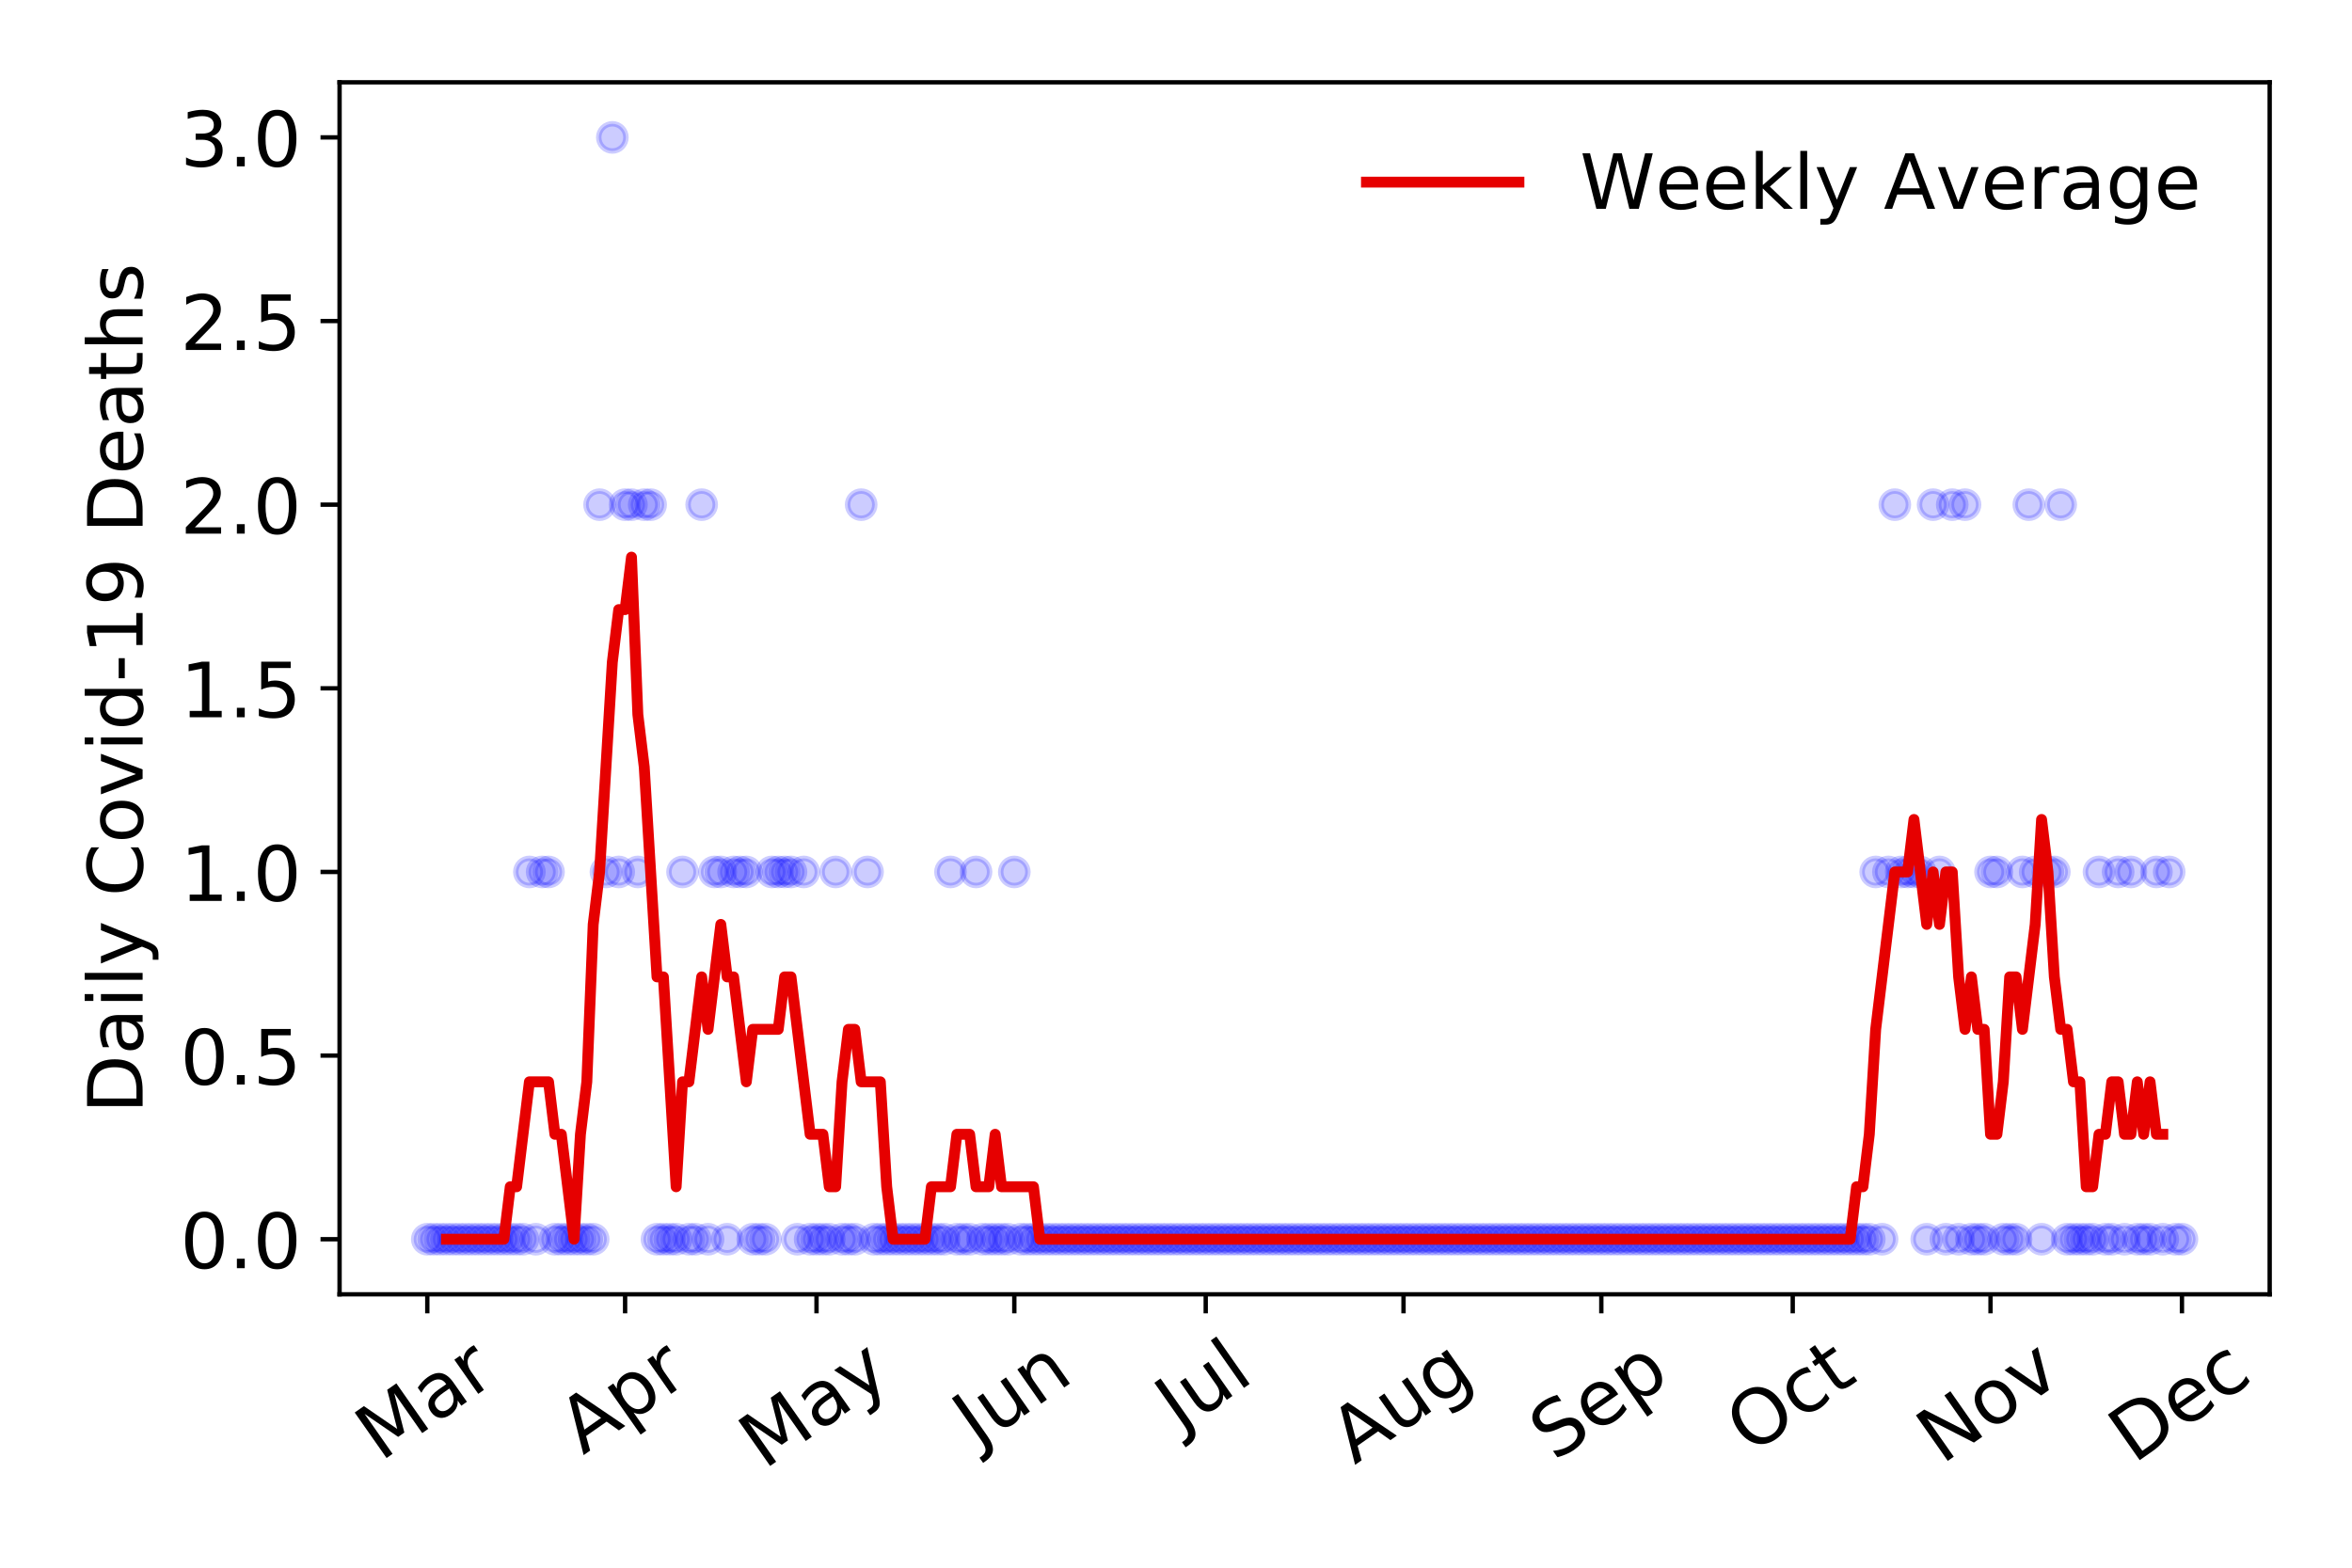 <?xml version="1.0" encoding="utf-8" standalone="no"?>
<!DOCTYPE svg PUBLIC "-//W3C//DTD SVG 1.1//EN"
  "http://www.w3.org/Graphics/SVG/1.1/DTD/svg11.dtd">
<!-- Created with matplotlib (https://matplotlib.org/) -->
<svg height="288pt" version="1.1" viewBox="0 0 432 288" width="432pt" xmlns="http://www.w3.org/2000/svg" xmlns:xlink="http://www.w3.org/1999/xlink">
 <defs>
  <style type="text/css">
*{stroke-linecap:butt;stroke-linejoin:round;}
  </style>
 </defs>
 <g id="figure_1">
  <g id="patch_1">
   <path d="M 0 288 
L 432 288 
L 432 0 
L 0 0 
z
" style="fill:#ffffff;"/>
  </g>
  <g id="axes_1">
   <g id="patch_2">
    <path d="M 62.37 237.778 
L 416.88 237.778 
L 416.88 15.12 
L 62.37 15.12 
z
" style="fill:#ffffff;"/>
   </g>
   <g id="matplotlib.axis_1">
    <g id="xtick_1">
     <g id="line2d_1">
      <defs>
       <path d="M 0 0 
L 0 3.5 
" id="mc3d855d1d3" style="stroke:#000000;stroke-width:0.8;"/>
      </defs>
      <g>
       <use style="stroke:#000000;stroke-width:0.8;" x="78.484" xlink:href="#mc3d855d1d3" y="237.778"/>
      </g>
     </g>
     <g id="text_1">
      <!-- Mar -->
      <defs>
       <path d="M 9.812 72.906 
L 24.516 72.906 
L 43.109 23.297 
L 61.812 72.906 
L 76.516 72.906 
L 76.516 0 
L 66.891 0 
L 66.891 64.016 
L 48.094 14.016 
L 38.188 14.016 
L 19.391 64.016 
L 19.391 0 
L 9.812 0 
z
" id="DejaVuSans-77"/>
       <path d="M 34.281 27.484 
Q 23.391 27.484 19.188 25 
Q 14.984 22.516 14.984 16.5 
Q 14.984 11.719 18.141 8.906 
Q 21.297 6.109 26.703 6.109 
Q 34.188 6.109 38.703 11.406 
Q 43.219 16.703 43.219 25.484 
L 43.219 27.484 
z
M 52.203 31.203 
L 52.203 0 
L 43.219 0 
L 43.219 8.297 
Q 40.141 3.328 35.547 0.953 
Q 30.953 -1.422 24.312 -1.422 
Q 15.922 -1.422 10.953 3.297 
Q 6 8.016 6 15.922 
Q 6 25.141 12.172 29.828 
Q 18.359 34.516 30.609 34.516 
L 43.219 34.516 
L 43.219 35.406 
Q 43.219 41.609 39.141 45 
Q 35.062 48.391 27.688 48.391 
Q 23 48.391 18.547 47.266 
Q 14.109 46.141 10.016 43.891 
L 10.016 52.203 
Q 14.938 54.109 19.578 55.047 
Q 24.219 56 28.609 56 
Q 40.484 56 46.344 49.844 
Q 52.203 43.703 52.203 31.203 
z
" id="DejaVuSans-97"/>
       <path d="M 41.109 46.297 
Q 39.594 47.172 37.812 47.578 
Q 36.031 48 33.891 48 
Q 26.266 48 22.188 43.047 
Q 18.109 38.094 18.109 28.812 
L 18.109 0 
L 9.078 0 
L 9.078 54.688 
L 18.109 54.688 
L 18.109 46.188 
Q 20.953 51.172 25.484 53.578 
Q 30.031 56 36.531 56 
Q 37.453 56 38.578 55.875 
Q 39.703 55.766 41.062 55.516 
z
" id="DejaVuSans-114"/>
      </defs>
      <g transform="translate(69.881 268.643)rotate(-35)scale(0.14 -0.14)">
       <use xlink:href="#DejaVuSans-77"/>
       <use x="86.279" xlink:href="#DejaVuSans-97"/>
       <use x="147.559" xlink:href="#DejaVuSans-114"/>
      </g>
     </g>
    </g>
    <g id="xtick_2">
     <g id="line2d_2">
      <g>
       <use style="stroke:#000000;stroke-width:0.8;" x="114.814" xlink:href="#mc3d855d1d3" y="237.778"/>
      </g>
     </g>
     <g id="text_2">
      <!-- Apr -->
      <defs>
       <path d="M 34.188 63.188 
L 20.797 26.906 
L 47.609 26.906 
z
M 28.609 72.906 
L 39.797 72.906 
L 67.578 0 
L 57.328 0 
L 50.688 18.703 
L 17.828 18.703 
L 11.188 0 
L 0.781 0 
z
" id="DejaVuSans-65"/>
       <path d="M 18.109 8.203 
L 18.109 -20.797 
L 9.078 -20.797 
L 9.078 54.688 
L 18.109 54.688 
L 18.109 46.391 
Q 20.953 51.266 25.266 53.625 
Q 29.594 56 35.594 56 
Q 45.562 56 51.781 48.094 
Q 58.016 40.188 58.016 27.297 
Q 58.016 14.406 51.781 6.484 
Q 45.562 -1.422 35.594 -1.422 
Q 29.594 -1.422 25.266 0.953 
Q 20.953 3.328 18.109 8.203 
z
M 48.688 27.297 
Q 48.688 37.203 44.609 42.844 
Q 40.531 48.484 33.406 48.484 
Q 26.266 48.484 22.188 42.844 
Q 18.109 37.203 18.109 27.297 
Q 18.109 17.391 22.188 11.75 
Q 26.266 6.109 33.406 6.109 
Q 40.531 6.109 44.609 11.75 
Q 48.688 17.391 48.688 27.297 
z
" id="DejaVuSans-112"/>
      </defs>
      <g transform="translate(107.11 267.384)rotate(-35)scale(0.14 -0.14)">
       <use xlink:href="#DejaVuSans-65"/>
       <use x="68.408" xlink:href="#DejaVuSans-112"/>
       <use x="131.885" xlink:href="#DejaVuSans-114"/>
      </g>
     </g>
    </g>
    <g id="xtick_3">
     <g id="line2d_3">
      <g>
       <use style="stroke:#000000;stroke-width:0.8;" x="149.972" xlink:href="#mc3d855d1d3" y="237.778"/>
      </g>
     </g>
     <g id="text_3">
      <!-- May -->
      <defs>
       <path d="M 32.172 -5.078 
Q 28.375 -14.844 24.75 -17.812 
Q 21.141 -20.797 15.094 -20.797 
L 7.906 -20.797 
L 7.906 -13.281 
L 13.188 -13.281 
Q 16.891 -13.281 18.938 -11.516 
Q 21 -9.766 23.484 -3.219 
L 25.094 0.875 
L 2.984 54.688 
L 12.5 54.688 
L 29.594 11.922 
L 46.688 54.688 
L 56.203 54.688 
z
" id="DejaVuSans-121"/>
      </defs>
      <g transform="translate(140.333 270.094)rotate(-35)scale(0.14 -0.14)">
       <use xlink:href="#DejaVuSans-77"/>
       <use x="86.279" xlink:href="#DejaVuSans-97"/>
       <use x="147.559" xlink:href="#DejaVuSans-121"/>
      </g>
     </g>
    </g>
    <g id="xtick_4">
     <g id="line2d_4">
      <g>
       <use style="stroke:#000000;stroke-width:0.8;" x="186.302" xlink:href="#mc3d855d1d3" y="237.778"/>
      </g>
     </g>
     <g id="text_4">
      <!-- Jun -->
      <defs>
       <path d="M 9.812 72.906 
L 19.672 72.906 
L 19.672 5.078 
Q 19.672 -8.109 14.672 -14.062 
Q 9.672 -20.016 -1.422 -20.016 
L -5.172 -20.016 
L -5.172 -11.719 
L -2.094 -11.719 
Q 4.438 -11.719 7.125 -8.047 
Q 9.812 -4.391 9.812 5.078 
z
" id="DejaVuSans-74"/>
       <path d="M 8.5 21.578 
L 8.5 54.688 
L 17.484 54.688 
L 17.484 21.922 
Q 17.484 14.156 20.5 10.266 
Q 23.531 6.391 29.594 6.391 
Q 36.859 6.391 41.078 11.031 
Q 45.312 15.672 45.312 23.688 
L 45.312 54.688 
L 54.297 54.688 
L 54.297 0 
L 45.312 0 
L 45.312 8.406 
Q 42.047 3.422 37.719 1 
Q 33.406 -1.422 27.688 -1.422 
Q 18.266 -1.422 13.375 4.438 
Q 8.5 10.297 8.5 21.578 
z
M 31.109 56 
z
" id="DejaVuSans-117"/>
       <path d="M 54.891 33.016 
L 54.891 0 
L 45.906 0 
L 45.906 32.719 
Q 45.906 40.484 42.875 44.328 
Q 39.844 48.188 33.797 48.188 
Q 26.516 48.188 22.312 43.547 
Q 18.109 38.922 18.109 30.906 
L 18.109 0 
L 9.078 0 
L 9.078 54.688 
L 18.109 54.688 
L 18.109 46.188 
Q 21.344 51.125 25.703 53.562 
Q 30.078 56 35.797 56 
Q 45.219 56 50.047 50.172 
Q 54.891 44.344 54.891 33.016 
z
" id="DejaVuSans-110"/>
      </defs>
      <g transform="translate(179.558 266.039)rotate(-35)scale(0.14 -0.14)">
       <use xlink:href="#DejaVuSans-74"/>
       <use x="29.492" xlink:href="#DejaVuSans-117"/>
       <use x="92.871" xlink:href="#DejaVuSans-110"/>
      </g>
     </g>
    </g>
    <g id="xtick_5">
     <g id="line2d_5">
      <g>
       <use style="stroke:#000000;stroke-width:0.8;" x="221.46" xlink:href="#mc3d855d1d3" y="237.778"/>
      </g>
     </g>
     <g id="text_5">
      <!-- Jul -->
      <defs>
       <path d="M 9.422 75.984 
L 18.406 75.984 
L 18.406 0 
L 9.422 0 
z
" id="DejaVuSans-108"/>
      </defs>
      <g transform="translate(216.757 263.181)rotate(-35)scale(0.14 -0.14)">
       <use xlink:href="#DejaVuSans-74"/>
       <use x="29.492" xlink:href="#DejaVuSans-117"/>
       <use x="92.871" xlink:href="#DejaVuSans-108"/>
      </g>
     </g>
    </g>
    <g id="xtick_6">
     <g id="line2d_6">
      <g>
       <use style="stroke:#000000;stroke-width:0.8;" x="257.79" xlink:href="#mc3d855d1d3" y="237.778"/>
      </g>
     </g>
     <g id="text_6">
      <!-- Aug -->
      <defs>
       <path d="M 45.406 27.984 
Q 45.406 37.75 41.375 43.109 
Q 37.359 48.484 30.078 48.484 
Q 22.859 48.484 18.828 43.109 
Q 14.797 37.75 14.797 27.984 
Q 14.797 18.266 18.828 12.891 
Q 22.859 7.516 30.078 7.516 
Q 37.359 7.516 41.375 12.891 
Q 45.406 18.266 45.406 27.984 
z
M 54.391 6.781 
Q 54.391 -7.172 48.188 -13.984 
Q 42 -20.797 29.203 -20.797 
Q 24.469 -20.797 20.266 -20.094 
Q 16.062 -19.391 12.109 -17.922 
L 12.109 -9.188 
Q 16.062 -11.328 19.922 -12.344 
Q 23.781 -13.375 27.781 -13.375 
Q 36.625 -13.375 41.016 -8.766 
Q 45.406 -4.156 45.406 5.172 
L 45.406 9.625 
Q 42.625 4.781 38.281 2.391 
Q 33.938 0 27.875 0 
Q 17.828 0 11.672 7.656 
Q 5.516 15.328 5.516 27.984 
Q 5.516 40.672 11.672 48.328 
Q 17.828 56 27.875 56 
Q 33.938 56 38.281 53.609 
Q 42.625 51.219 45.406 46.391 
L 45.406 54.688 
L 54.391 54.688 
z
" id="DejaVuSans-103"/>
      </defs>
      <g transform="translate(248.809 269.172)rotate(-35)scale(0.14 -0.14)">
       <use xlink:href="#DejaVuSans-65"/>
       <use x="68.408" xlink:href="#DejaVuSans-117"/>
       <use x="131.787" xlink:href="#DejaVuSans-103"/>
      </g>
     </g>
    </g>
    <g id="xtick_7">
     <g id="line2d_7">
      <g>
       <use style="stroke:#000000;stroke-width:0.8;" x="294.12" xlink:href="#mc3d855d1d3" y="237.778"/>
      </g>
     </g>
     <g id="text_7">
      <!-- Sep -->
      <defs>
       <path d="M 53.516 70.516 
L 53.516 60.891 
Q 47.906 63.578 42.922 64.891 
Q 37.938 66.219 33.297 66.219 
Q 25.25 66.219 20.875 63.094 
Q 16.5 59.969 16.5 54.203 
Q 16.5 49.359 19.406 46.891 
Q 22.312 44.438 30.422 42.922 
L 36.375 41.703 
Q 47.406 39.594 52.656 34.297 
Q 57.906 29 57.906 20.125 
Q 57.906 9.516 50.797 4.047 
Q 43.703 -1.422 29.984 -1.422 
Q 24.812 -1.422 18.969 -0.25 
Q 13.141 0.922 6.891 3.219 
L 6.891 13.375 
Q 12.891 10.016 18.656 8.297 
Q 24.422 6.594 29.984 6.594 
Q 38.422 6.594 43.016 9.906 
Q 47.609 13.234 47.609 19.391 
Q 47.609 24.75 44.312 27.781 
Q 41.016 30.812 33.5 32.328 
L 27.484 33.5 
Q 16.453 35.688 11.516 40.375 
Q 6.594 45.062 6.594 53.422 
Q 6.594 63.094 13.406 68.656 
Q 20.219 74.219 32.172 74.219 
Q 37.312 74.219 42.625 73.281 
Q 47.953 72.359 53.516 70.516 
z
" id="DejaVuSans-83"/>
       <path d="M 56.203 29.594 
L 56.203 25.203 
L 14.891 25.203 
Q 15.484 15.922 20.484 11.062 
Q 25.484 6.203 34.422 6.203 
Q 39.594 6.203 44.453 7.469 
Q 49.312 8.734 54.109 11.281 
L 54.109 2.781 
Q 49.266 0.734 44.188 -0.344 
Q 39.109 -1.422 33.891 -1.422 
Q 20.797 -1.422 13.156 6.188 
Q 5.516 13.812 5.516 26.812 
Q 5.516 40.234 12.766 48.109 
Q 20.016 56 32.328 56 
Q 43.359 56 49.781 48.891 
Q 56.203 41.797 56.203 29.594 
z
M 47.219 32.234 
Q 47.125 39.594 43.094 43.984 
Q 39.062 48.391 32.422 48.391 
Q 24.906 48.391 20.391 44.141 
Q 15.875 39.891 15.188 32.172 
z
" id="DejaVuSans-101"/>
      </defs>
      <g transform="translate(285.527 268.629)rotate(-35)scale(0.14 -0.14)">
       <use xlink:href="#DejaVuSans-83"/>
       <use x="63.477" xlink:href="#DejaVuSans-101"/>
       <use x="125" xlink:href="#DejaVuSans-112"/>
      </g>
     </g>
    </g>
    <g id="xtick_8">
     <g id="line2d_8">
      <g>
       <use style="stroke:#000000;stroke-width:0.8;" x="329.278" xlink:href="#mc3d855d1d3" y="237.778"/>
      </g>
     </g>
     <g id="text_8">
      <!-- Oct -->
      <defs>
       <path d="M 39.406 66.219 
Q 28.656 66.219 22.328 58.203 
Q 16.016 50.203 16.016 36.375 
Q 16.016 22.609 22.328 14.594 
Q 28.656 6.594 39.406 6.594 
Q 50.141 6.594 56.422 14.594 
Q 62.703 22.609 62.703 36.375 
Q 62.703 50.203 56.422 58.203 
Q 50.141 66.219 39.406 66.219 
z
M 39.406 74.219 
Q 54.734 74.219 63.906 63.938 
Q 73.094 53.656 73.094 36.375 
Q 73.094 19.141 63.906 8.859 
Q 54.734 -1.422 39.406 -1.422 
Q 24.031 -1.422 14.812 8.828 
Q 5.609 19.094 5.609 36.375 
Q 5.609 53.656 14.812 63.938 
Q 24.031 74.219 39.406 74.219 
z
" id="DejaVuSans-79"/>
       <path d="M 48.781 52.594 
L 48.781 44.188 
Q 44.969 46.297 41.141 47.344 
Q 37.312 48.391 33.406 48.391 
Q 24.656 48.391 19.812 42.844 
Q 14.984 37.312 14.984 27.297 
Q 14.984 17.281 19.812 11.734 
Q 24.656 6.203 33.406 6.203 
Q 37.312 6.203 41.141 7.25 
Q 44.969 8.297 48.781 10.406 
L 48.781 2.094 
Q 45.016 0.344 40.984 -0.531 
Q 36.969 -1.422 32.422 -1.422 
Q 20.062 -1.422 12.781 6.344 
Q 5.516 14.109 5.516 27.297 
Q 5.516 40.672 12.859 48.328 
Q 20.219 56 33.016 56 
Q 37.156 56 41.109 55.141 
Q 45.062 54.297 48.781 52.594 
z
" id="DejaVuSans-99"/>
       <path d="M 18.312 70.219 
L 18.312 54.688 
L 36.812 54.688 
L 36.812 47.703 
L 18.312 47.703 
L 18.312 18.016 
Q 18.312 11.328 20.141 9.422 
Q 21.969 7.516 27.594 7.516 
L 36.812 7.516 
L 36.812 0 
L 27.594 0 
Q 17.188 0 13.234 3.875 
Q 9.281 7.766 9.281 18.016 
L 9.281 47.703 
L 2.688 47.703 
L 2.688 54.688 
L 9.281 54.688 
L 9.281 70.219 
z
" id="DejaVuSans-116"/>
      </defs>
      <g transform="translate(321.579 267.377)rotate(-35)scale(0.14 -0.14)">
       <use xlink:href="#DejaVuSans-79"/>
       <use x="78.711" xlink:href="#DejaVuSans-99"/>
       <use x="133.691" xlink:href="#DejaVuSans-116"/>
      </g>
     </g>
    </g>
    <g id="xtick_9">
     <g id="line2d_9">
      <g>
       <use style="stroke:#000000;stroke-width:0.8;" x="365.608" xlink:href="#mc3d855d1d3" y="237.778"/>
      </g>
     </g>
     <g id="text_9">
      <!-- Nov -->
      <defs>
       <path d="M 9.812 72.906 
L 23.094 72.906 
L 55.422 11.922 
L 55.422 72.906 
L 64.984 72.906 
L 64.984 0 
L 51.703 0 
L 19.391 60.984 
L 19.391 0 
L 9.812 0 
z
" id="DejaVuSans-78"/>
       <path d="M 30.609 48.391 
Q 23.391 48.391 19.188 42.75 
Q 14.984 37.109 14.984 27.297 
Q 14.984 17.484 19.156 11.844 
Q 23.344 6.203 30.609 6.203 
Q 37.797 6.203 41.984 11.859 
Q 46.188 17.531 46.188 27.297 
Q 46.188 37.016 41.984 42.703 
Q 37.797 48.391 30.609 48.391 
z
M 30.609 56 
Q 42.328 56 49.016 48.375 
Q 55.719 40.766 55.719 27.297 
Q 55.719 13.875 49.016 6.219 
Q 42.328 -1.422 30.609 -1.422 
Q 18.844 -1.422 12.172 6.219 
Q 5.516 13.875 5.516 27.297 
Q 5.516 40.766 12.172 48.375 
Q 18.844 56 30.609 56 
z
" id="DejaVuSans-111"/>
       <path d="M 2.984 54.688 
L 12.5 54.688 
L 29.594 8.797 
L 46.688 54.688 
L 56.203 54.688 
L 35.688 0 
L 23.484 0 
z
" id="DejaVuSans-118"/>
      </defs>
      <g transform="translate(356.632 269.166)rotate(-35)scale(0.14 -0.14)">
       <use xlink:href="#DejaVuSans-78"/>
       <use x="74.805" xlink:href="#DejaVuSans-111"/>
       <use x="135.986" xlink:href="#DejaVuSans-118"/>
      </g>
     </g>
    </g>
    <g id="xtick_10">
     <g id="line2d_10">
      <g>
       <use style="stroke:#000000;stroke-width:0.8;" x="400.766" xlink:href="#mc3d855d1d3" y="237.778"/>
      </g>
     </g>
     <g id="text_10">
      <!-- Dec -->
      <defs>
       <path d="M 19.672 64.797 
L 19.672 8.109 
L 31.594 8.109 
Q 46.688 8.109 53.688 14.938 
Q 60.688 21.781 60.688 36.531 
Q 60.688 51.172 53.688 57.984 
Q 46.688 64.797 31.594 64.797 
z
M 9.812 72.906 
L 30.078 72.906 
Q 51.266 72.906 61.172 64.094 
Q 71.094 55.281 71.094 36.531 
Q 71.094 17.672 61.125 8.828 
Q 51.172 0 30.078 0 
L 9.812 0 
z
" id="DejaVuSans-68"/>
      </defs>
      <g transform="translate(391.885 269.032)rotate(-35)scale(0.14 -0.14)">
       <use xlink:href="#DejaVuSans-68"/>
       <use x="77.002" xlink:href="#DejaVuSans-101"/>
       <use x="138.525" xlink:href="#DejaVuSans-99"/>
      </g>
     </g>
    </g>
   </g>
   <g id="matplotlib.axis_2">
    <g id="ytick_1">
     <g id="line2d_11">
      <defs>
       <path d="M 0 0 
L -3.5 0 
" id="mad1afb6812" style="stroke:#000000;stroke-width:0.8;"/>
      </defs>
      <g>
       <use style="stroke:#000000;stroke-width:0.8;" x="62.37" xlink:href="#mad1afb6812" y="227.657"/>
      </g>
     </g>
     <g id="text_11">
      <!-- 0.0 -->
      <defs>
       <path d="M 31.781 66.406 
Q 24.172 66.406 20.328 58.906 
Q 16.5 51.422 16.5 36.375 
Q 16.5 21.391 20.328 13.891 
Q 24.172 6.391 31.781 6.391 
Q 39.453 6.391 43.281 13.891 
Q 47.125 21.391 47.125 36.375 
Q 47.125 51.422 43.281 58.906 
Q 39.453 66.406 31.781 66.406 
z
M 31.781 74.219 
Q 44.047 74.219 50.516 64.516 
Q 56.984 54.828 56.984 36.375 
Q 56.984 17.969 50.516 8.266 
Q 44.047 -1.422 31.781 -1.422 
Q 19.531 -1.422 13.062 8.266 
Q 6.594 17.969 6.594 36.375 
Q 6.594 54.828 13.062 64.516 
Q 19.531 74.219 31.781 74.219 
z
" id="DejaVuSans-48"/>
       <path d="M 10.688 12.406 
L 21 12.406 
L 21 0 
L 10.688 0 
z
" id="DejaVuSans-46"/>
      </defs>
      <g transform="translate(33.106 232.976)scale(0.14 -0.14)">
       <use xlink:href="#DejaVuSans-48"/>
       <use x="63.623" xlink:href="#DejaVuSans-46"/>
       <use x="95.41" xlink:href="#DejaVuSans-48"/>
      </g>
     </g>
    </g>
    <g id="ytick_2">
     <g id="line2d_12">
      <g>
       <use style="stroke:#000000;stroke-width:0.8;" x="62.37" xlink:href="#mad1afb6812" y="193.921"/>
      </g>
     </g>
     <g id="text_12">
      <!-- 0.5 -->
      <defs>
       <path d="M 10.797 72.906 
L 49.516 72.906 
L 49.516 64.594 
L 19.828 64.594 
L 19.828 46.734 
Q 21.969 47.469 24.109 47.828 
Q 26.266 48.188 28.422 48.188 
Q 40.625 48.188 47.75 41.5 
Q 54.891 34.812 54.891 23.391 
Q 54.891 11.625 47.562 5.094 
Q 40.234 -1.422 26.906 -1.422 
Q 22.312 -1.422 17.547 -0.641 
Q 12.797 0.141 7.719 1.703 
L 7.719 11.625 
Q 12.109 9.234 16.797 8.062 
Q 21.484 6.891 26.703 6.891 
Q 35.156 6.891 40.078 11.328 
Q 45.016 15.766 45.016 23.391 
Q 45.016 31 40.078 35.438 
Q 35.156 39.891 26.703 39.891 
Q 22.75 39.891 18.812 39.016 
Q 14.891 38.141 10.797 36.281 
z
" id="DejaVuSans-53"/>
      </defs>
      <g transform="translate(33.106 199.24)scale(0.14 -0.14)">
       <use xlink:href="#DejaVuSans-48"/>
       <use x="63.623" xlink:href="#DejaVuSans-46"/>
       <use x="95.41" xlink:href="#DejaVuSans-53"/>
      </g>
     </g>
    </g>
    <g id="ytick_3">
     <g id="line2d_13">
      <g>
       <use style="stroke:#000000;stroke-width:0.8;" x="62.37" xlink:href="#mad1afb6812" y="160.185"/>
      </g>
     </g>
     <g id="text_13">
      <!-- 1.0 -->
      <defs>
       <path d="M 12.406 8.297 
L 28.516 8.297 
L 28.516 63.922 
L 10.984 60.406 
L 10.984 69.391 
L 28.422 72.906 
L 38.281 72.906 
L 38.281 8.297 
L 54.391 8.297 
L 54.391 0 
L 12.406 0 
z
" id="DejaVuSans-49"/>
      </defs>
      <g transform="translate(33.106 165.504)scale(0.14 -0.14)">
       <use xlink:href="#DejaVuSans-49"/>
       <use x="63.623" xlink:href="#DejaVuSans-46"/>
       <use x="95.41" xlink:href="#DejaVuSans-48"/>
      </g>
     </g>
    </g>
    <g id="ytick_4">
     <g id="line2d_14">
      <g>
       <use style="stroke:#000000;stroke-width:0.8;" x="62.37" xlink:href="#mad1afb6812" y="126.449"/>
      </g>
     </g>
     <g id="text_14">
      <!-- 1.5 -->
      <g transform="translate(33.106 131.768)scale(0.14 -0.14)">
       <use xlink:href="#DejaVuSans-49"/>
       <use x="63.623" xlink:href="#DejaVuSans-46"/>
       <use x="95.41" xlink:href="#DejaVuSans-53"/>
      </g>
     </g>
    </g>
    <g id="ytick_5">
     <g id="line2d_15">
      <g>
       <use style="stroke:#000000;stroke-width:0.8;" x="62.37" xlink:href="#mad1afb6812" y="92.713"/>
      </g>
     </g>
     <g id="text_15">
      <!-- 2.0 -->
      <defs>
       <path d="M 19.188 8.297 
L 53.609 8.297 
L 53.609 0 
L 7.328 0 
L 7.328 8.297 
Q 12.938 14.109 22.625 23.891 
Q 32.328 33.688 34.812 36.531 
Q 39.547 41.844 41.422 45.531 
Q 43.312 49.219 43.312 52.781 
Q 43.312 58.594 39.234 62.25 
Q 35.156 65.922 28.609 65.922 
Q 23.969 65.922 18.812 64.312 
Q 13.672 62.703 7.812 59.422 
L 7.812 69.391 
Q 13.766 71.781 18.938 73 
Q 24.125 74.219 28.422 74.219 
Q 39.75 74.219 46.484 68.547 
Q 53.219 62.891 53.219 53.422 
Q 53.219 48.922 51.531 44.891 
Q 49.859 40.875 45.406 35.406 
Q 44.188 33.984 37.641 27.219 
Q 31.109 20.453 19.188 8.297 
z
" id="DejaVuSans-50"/>
      </defs>
      <g transform="translate(33.106 98.032)scale(0.14 -0.14)">
       <use xlink:href="#DejaVuSans-50"/>
       <use x="63.623" xlink:href="#DejaVuSans-46"/>
       <use x="95.41" xlink:href="#DejaVuSans-48"/>
      </g>
     </g>
    </g>
    <g id="ytick_6">
     <g id="line2d_16">
      <g>
       <use style="stroke:#000000;stroke-width:0.8;" x="62.37" xlink:href="#mad1afb6812" y="58.977"/>
      </g>
     </g>
     <g id="text_16">
      <!-- 2.5 -->
      <g transform="translate(33.106 64.296)scale(0.14 -0.14)">
       <use xlink:href="#DejaVuSans-50"/>
       <use x="63.623" xlink:href="#DejaVuSans-46"/>
       <use x="95.41" xlink:href="#DejaVuSans-53"/>
      </g>
     </g>
    </g>
    <g id="ytick_7">
     <g id="line2d_17">
      <g>
       <use style="stroke:#000000;stroke-width:0.8;" x="62.37" xlink:href="#mad1afb6812" y="25.241"/>
      </g>
     </g>
     <g id="text_17">
      <!-- 3.0 -->
      <defs>
       <path d="M 40.578 39.312 
Q 47.656 37.797 51.625 33 
Q 55.609 28.219 55.609 21.188 
Q 55.609 10.406 48.188 4.484 
Q 40.766 -1.422 27.094 -1.422 
Q 22.516 -1.422 17.656 -0.516 
Q 12.797 0.391 7.625 2.203 
L 7.625 11.719 
Q 11.719 9.328 16.594 8.109 
Q 21.484 6.891 26.812 6.891 
Q 36.078 6.891 40.938 10.547 
Q 45.797 14.203 45.797 21.188 
Q 45.797 27.641 41.281 31.266 
Q 36.766 34.906 28.719 34.906 
L 20.219 34.906 
L 20.219 43.016 
L 29.109 43.016 
Q 36.375 43.016 40.234 45.922 
Q 44.094 48.828 44.094 54.297 
Q 44.094 59.906 40.109 62.906 
Q 36.141 65.922 28.719 65.922 
Q 24.656 65.922 20.016 65.031 
Q 15.375 64.156 9.812 62.312 
L 9.812 71.094 
Q 15.438 72.656 20.344 73.438 
Q 25.25 74.219 29.594 74.219 
Q 40.828 74.219 47.359 69.109 
Q 53.906 64.016 53.906 55.328 
Q 53.906 49.266 50.438 45.094 
Q 46.969 40.922 40.578 39.312 
z
" id="DejaVuSans-51"/>
      </defs>
      <g transform="translate(33.106 30.56)scale(0.14 -0.14)">
       <use xlink:href="#DejaVuSans-51"/>
       <use x="63.623" xlink:href="#DejaVuSans-46"/>
       <use x="95.41" xlink:href="#DejaVuSans-48"/>
      </g>
     </g>
    </g>
    <g id="text_18">
     <!-- Daily Covid-19 Deaths -->
     <defs>
      <path d="M 9.422 54.688 
L 18.406 54.688 
L 18.406 0 
L 9.422 0 
z
M 9.422 75.984 
L 18.406 75.984 
L 18.406 64.594 
L 9.422 64.594 
z
" id="DejaVuSans-105"/>
      <path id="DejaVuSans-32"/>
      <path d="M 64.406 67.281 
L 64.406 56.891 
Q 59.422 61.531 53.781 63.812 
Q 48.141 66.109 41.797 66.109 
Q 29.297 66.109 22.656 58.469 
Q 16.016 50.828 16.016 36.375 
Q 16.016 21.969 22.656 14.328 
Q 29.297 6.688 41.797 6.688 
Q 48.141 6.688 53.781 8.984 
Q 59.422 11.281 64.406 15.922 
L 64.406 5.609 
Q 59.234 2.094 53.438 0.328 
Q 47.656 -1.422 41.219 -1.422 
Q 24.656 -1.422 15.125 8.703 
Q 5.609 18.844 5.609 36.375 
Q 5.609 53.953 15.125 64.078 
Q 24.656 74.219 41.219 74.219 
Q 47.75 74.219 53.531 72.484 
Q 59.328 70.75 64.406 67.281 
z
" id="DejaVuSans-67"/>
      <path d="M 45.406 46.391 
L 45.406 75.984 
L 54.391 75.984 
L 54.391 0 
L 45.406 0 
L 45.406 8.203 
Q 42.578 3.328 38.25 0.953 
Q 33.938 -1.422 27.875 -1.422 
Q 17.969 -1.422 11.734 6.484 
Q 5.516 14.406 5.516 27.297 
Q 5.516 40.188 11.734 48.094 
Q 17.969 56 27.875 56 
Q 33.938 56 38.25 53.625 
Q 42.578 51.266 45.406 46.391 
z
M 14.797 27.297 
Q 14.797 17.391 18.875 11.75 
Q 22.953 6.109 30.078 6.109 
Q 37.203 6.109 41.297 11.75 
Q 45.406 17.391 45.406 27.297 
Q 45.406 37.203 41.297 42.844 
Q 37.203 48.484 30.078 48.484 
Q 22.953 48.484 18.875 42.844 
Q 14.797 37.203 14.797 27.297 
z
" id="DejaVuSans-100"/>
      <path d="M 4.891 31.391 
L 31.203 31.391 
L 31.203 23.391 
L 4.891 23.391 
z
" id="DejaVuSans-45"/>
      <path d="M 10.984 1.516 
L 10.984 10.5 
Q 14.703 8.734 18.5 7.812 
Q 22.312 6.891 25.984 6.891 
Q 35.75 6.891 40.891 13.453 
Q 46.047 20.016 46.781 33.406 
Q 43.953 29.203 39.594 26.953 
Q 35.25 24.703 29.984 24.703 
Q 19.047 24.703 12.672 31.312 
Q 6.297 37.938 6.297 49.422 
Q 6.297 60.641 12.938 67.422 
Q 19.578 74.219 30.609 74.219 
Q 43.266 74.219 49.922 64.516 
Q 56.594 54.828 56.594 36.375 
Q 56.594 19.141 48.406 8.859 
Q 40.234 -1.422 26.422 -1.422 
Q 22.703 -1.422 18.891 -0.688 
Q 15.094 0.047 10.984 1.516 
z
M 30.609 32.422 
Q 37.25 32.422 41.125 36.953 
Q 45.016 41.5 45.016 49.422 
Q 45.016 57.281 41.125 61.844 
Q 37.25 66.406 30.609 66.406 
Q 23.969 66.406 20.094 61.844 
Q 16.219 57.281 16.219 49.422 
Q 16.219 41.5 20.094 36.953 
Q 23.969 32.422 30.609 32.422 
z
" id="DejaVuSans-57"/>
      <path d="M 54.891 33.016 
L 54.891 0 
L 45.906 0 
L 45.906 32.719 
Q 45.906 40.484 42.875 44.328 
Q 39.844 48.188 33.797 48.188 
Q 26.516 48.188 22.312 43.547 
Q 18.109 38.922 18.109 30.906 
L 18.109 0 
L 9.078 0 
L 9.078 75.984 
L 18.109 75.984 
L 18.109 46.188 
Q 21.344 51.125 25.703 53.562 
Q 30.078 56 35.797 56 
Q 45.219 56 50.047 50.172 
Q 54.891 44.344 54.891 33.016 
z
" id="DejaVuSans-104"/>
      <path d="M 44.281 53.078 
L 44.281 44.578 
Q 40.484 46.531 36.375 47.5 
Q 32.281 48.484 27.875 48.484 
Q 21.188 48.484 17.844 46.438 
Q 14.5 44.391 14.5 40.281 
Q 14.5 37.156 16.891 35.375 
Q 19.281 33.594 26.516 31.984 
L 29.594 31.297 
Q 39.156 29.25 43.188 25.516 
Q 47.219 21.781 47.219 15.094 
Q 47.219 7.469 41.188 3.016 
Q 35.156 -1.422 24.609 -1.422 
Q 20.219 -1.422 15.453 -0.562 
Q 10.688 0.297 5.422 2 
L 5.422 11.281 
Q 10.406 8.688 15.234 7.391 
Q 20.062 6.109 24.812 6.109 
Q 31.156 6.109 34.562 8.281 
Q 37.984 10.453 37.984 14.406 
Q 37.984 18.062 35.516 20.016 
Q 33.062 21.969 24.703 23.781 
L 21.578 24.516 
Q 13.234 26.266 9.516 29.906 
Q 5.812 33.547 5.812 39.891 
Q 5.812 47.609 11.281 51.797 
Q 16.75 56 26.812 56 
Q 31.781 56 36.172 55.266 
Q 40.578 54.547 44.281 53.078 
z
" id="DejaVuSans-115"/>
     </defs>
     <g transform="translate(26.194 204.56)rotate(-90)scale(0.14 -0.14)">
      <use xlink:href="#DejaVuSans-68"/>
      <use x="77.002" xlink:href="#DejaVuSans-97"/>
      <use x="138.281" xlink:href="#DejaVuSans-105"/>
      <use x="166.064" xlink:href="#DejaVuSans-108"/>
      <use x="193.848" xlink:href="#DejaVuSans-121"/>
      <use x="253.027" xlink:href="#DejaVuSans-32"/>
      <use x="284.814" xlink:href="#DejaVuSans-67"/>
      <use x="354.639" xlink:href="#DejaVuSans-111"/>
      <use x="415.82" xlink:href="#DejaVuSans-118"/>
      <use x="475" xlink:href="#DejaVuSans-105"/>
      <use x="502.783" xlink:href="#DejaVuSans-100"/>
      <use x="566.26" xlink:href="#DejaVuSans-45"/>
      <use x="602.344" xlink:href="#DejaVuSans-49"/>
      <use x="665.967" xlink:href="#DejaVuSans-57"/>
      <use x="729.59" xlink:href="#DejaVuSans-32"/>
      <use x="761.377" xlink:href="#DejaVuSans-68"/>
      <use x="838.379" xlink:href="#DejaVuSans-101"/>
      <use x="899.902" xlink:href="#DejaVuSans-97"/>
      <use x="961.182" xlink:href="#DejaVuSans-116"/>
      <use x="1000.391" xlink:href="#DejaVuSans-104"/>
      <use x="1063.77" xlink:href="#DejaVuSans-115"/>
     </g>
    </g>
   </g>
   <g id="line2d_18">
    <defs>
     <path d="M 0 2.5 
C 0.663 2.5 1.299 2.237 1.768 1.768 
C 2.237 1.299 2.5 0.663 2.5 0 
C 2.5 -0.663 2.237 -1.299 1.768 -1.768 
C 1.299 -2.237 0.663 -2.5 0 -2.5 
C -0.663 -2.5 -1.299 -2.237 -1.768 -1.768 
C -2.237 -1.299 -2.5 -0.663 -2.5 0 
C -2.5 0.663 -2.237 1.299 -1.768 1.768 
C -1.299 2.237 -0.663 2.5 0 2.5 
z
" id="m1b4753e367" style="stroke:#0000ff;stroke-opacity:0.2;"/>
    </defs>
    <g clip-path="url(#pb2d531439a)">
     <use style="fill:#0000ff;fill-opacity:0.2;stroke:#0000ff;stroke-opacity:0.2;" x="78.484" xlink:href="#m1b4753e367" y="227.657"/>
     <use style="fill:#0000ff;fill-opacity:0.2;stroke:#0000ff;stroke-opacity:0.2;" x="79.656" xlink:href="#m1b4753e367" y="227.657"/>
     <use style="fill:#0000ff;fill-opacity:0.2;stroke:#0000ff;stroke-opacity:0.2;" x="80.828" xlink:href="#m1b4753e367" y="227.657"/>
     <use style="fill:#0000ff;fill-opacity:0.2;stroke:#0000ff;stroke-opacity:0.2;" x="82" xlink:href="#m1b4753e367" y="227.657"/>
     <use style="fill:#0000ff;fill-opacity:0.2;stroke:#0000ff;stroke-opacity:0.2;" x="83.172" xlink:href="#m1b4753e367" y="227.657"/>
     <use style="fill:#0000ff;fill-opacity:0.2;stroke:#0000ff;stroke-opacity:0.2;" x="84.344" xlink:href="#m1b4753e367" y="227.657"/>
     <use style="fill:#0000ff;fill-opacity:0.2;stroke:#0000ff;stroke-opacity:0.2;" x="85.516" xlink:href="#m1b4753e367" y="227.657"/>
     <use style="fill:#0000ff;fill-opacity:0.2;stroke:#0000ff;stroke-opacity:0.2;" x="86.688" xlink:href="#m1b4753e367" y="227.657"/>
     <use style="fill:#0000ff;fill-opacity:0.2;stroke:#0000ff;stroke-opacity:0.2;" x="87.86" xlink:href="#m1b4753e367" y="227.657"/>
     <use style="fill:#0000ff;fill-opacity:0.2;stroke:#0000ff;stroke-opacity:0.2;" x="89.031" xlink:href="#m1b4753e367" y="227.657"/>
     <use style="fill:#0000ff;fill-opacity:0.2;stroke:#0000ff;stroke-opacity:0.2;" x="90.203" xlink:href="#m1b4753e367" y="227.657"/>
     <use style="fill:#0000ff;fill-opacity:0.2;stroke:#0000ff;stroke-opacity:0.2;" x="91.375" xlink:href="#m1b4753e367" y="227.657"/>
     <use style="fill:#0000ff;fill-opacity:0.2;stroke:#0000ff;stroke-opacity:0.2;" x="92.547" xlink:href="#m1b4753e367" y="227.657"/>
     <use style="fill:#0000ff;fill-opacity:0.2;stroke:#0000ff;stroke-opacity:0.2;" x="93.719" xlink:href="#m1b4753e367" y="227.657"/>
     <use style="fill:#0000ff;fill-opacity:0.2;stroke:#0000ff;stroke-opacity:0.2;" x="94.891" xlink:href="#m1b4753e367" y="227.657"/>
     <use style="fill:#0000ff;fill-opacity:0.2;stroke:#0000ff;stroke-opacity:0.2;" x="96.063" xlink:href="#m1b4753e367" y="227.657"/>
     <use style="fill:#0000ff;fill-opacity:0.2;stroke:#0000ff;stroke-opacity:0.2;" x="97.235" xlink:href="#m1b4753e367" y="160.185"/>
     <use style="fill:#0000ff;fill-opacity:0.2;stroke:#0000ff;stroke-opacity:0.2;" x="98.407" xlink:href="#m1b4753e367" y="227.657"/>
     <use style="fill:#0000ff;fill-opacity:0.2;stroke:#0000ff;stroke-opacity:0.2;" x="99.579" xlink:href="#m1b4753e367" y="160.185"/>
     <use style="fill:#0000ff;fill-opacity:0.2;stroke:#0000ff;stroke-opacity:0.2;" x="100.751" xlink:href="#m1b4753e367" y="160.185"/>
     <use style="fill:#0000ff;fill-opacity:0.2;stroke:#0000ff;stroke-opacity:0.2;" x="101.923" xlink:href="#m1b4753e367" y="227.657"/>
     <use style="fill:#0000ff;fill-opacity:0.2;stroke:#0000ff;stroke-opacity:0.2;" x="103.095" xlink:href="#m1b4753e367" y="227.657"/>
     <use style="fill:#0000ff;fill-opacity:0.2;stroke:#0000ff;stroke-opacity:0.2;" x="104.267" xlink:href="#m1b4753e367" y="227.657"/>
     <use style="fill:#0000ff;fill-opacity:0.2;stroke:#0000ff;stroke-opacity:0.2;" x="105.439" xlink:href="#m1b4753e367" y="227.657"/>
     <use style="fill:#0000ff;fill-opacity:0.2;stroke:#0000ff;stroke-opacity:0.2;" x="106.611" xlink:href="#m1b4753e367" y="227.657"/>
     <use style="fill:#0000ff;fill-opacity:0.2;stroke:#0000ff;stroke-opacity:0.2;" x="107.782" xlink:href="#m1b4753e367" y="227.657"/>
     <use style="fill:#0000ff;fill-opacity:0.2;stroke:#0000ff;stroke-opacity:0.2;" x="108.954" xlink:href="#m1b4753e367" y="227.657"/>
     <use style="fill:#0000ff;fill-opacity:0.2;stroke:#0000ff;stroke-opacity:0.2;" x="110.126" xlink:href="#m1b4753e367" y="92.713"/>
     <use style="fill:#0000ff;fill-opacity:0.2;stroke:#0000ff;stroke-opacity:0.2;" x="111.298" xlink:href="#m1b4753e367" y="160.185"/>
     <use style="fill:#0000ff;fill-opacity:0.2;stroke:#0000ff;stroke-opacity:0.2;" x="112.47" xlink:href="#m1b4753e367" y="25.241"/>
     <use style="fill:#0000ff;fill-opacity:0.2;stroke:#0000ff;stroke-opacity:0.2;" x="113.642" xlink:href="#m1b4753e367" y="160.185"/>
     <use style="fill:#0000ff;fill-opacity:0.2;stroke:#0000ff;stroke-opacity:0.2;" x="114.814" xlink:href="#m1b4753e367" y="92.713"/>
     <use style="fill:#0000ff;fill-opacity:0.2;stroke:#0000ff;stroke-opacity:0.2;" x="115.986" xlink:href="#m1b4753e367" y="92.713"/>
     <use style="fill:#0000ff;fill-opacity:0.2;stroke:#0000ff;stroke-opacity:0.2;" x="117.158" xlink:href="#m1b4753e367" y="160.185"/>
     <use style="fill:#0000ff;fill-opacity:0.2;stroke:#0000ff;stroke-opacity:0.2;" x="118.33" xlink:href="#m1b4753e367" y="92.713"/>
     <use style="fill:#0000ff;fill-opacity:0.2;stroke:#0000ff;stroke-opacity:0.2;" x="119.502" xlink:href="#m1b4753e367" y="92.713"/>
     <use style="fill:#0000ff;fill-opacity:0.2;stroke:#0000ff;stroke-opacity:0.2;" x="120.674" xlink:href="#m1b4753e367" y="227.657"/>
     <use style="fill:#0000ff;fill-opacity:0.2;stroke:#0000ff;stroke-opacity:0.2;" x="121.846" xlink:href="#m1b4753e367" y="227.657"/>
     <use style="fill:#0000ff;fill-opacity:0.2;stroke:#0000ff;stroke-opacity:0.2;" x="123.018" xlink:href="#m1b4753e367" y="227.657"/>
     <use style="fill:#0000ff;fill-opacity:0.2;stroke:#0000ff;stroke-opacity:0.2;" x="124.19" xlink:href="#m1b4753e367" y="227.657"/>
     <use style="fill:#0000ff;fill-opacity:0.2;stroke:#0000ff;stroke-opacity:0.2;" x="125.361" xlink:href="#m1b4753e367" y="160.185"/>
     <use style="fill:#0000ff;fill-opacity:0.2;stroke:#0000ff;stroke-opacity:0.2;" x="126.533" xlink:href="#m1b4753e367" y="227.657"/>
     <use style="fill:#0000ff;fill-opacity:0.2;stroke:#0000ff;stroke-opacity:0.2;" x="127.705" xlink:href="#m1b4753e367" y="227.657"/>
     <use style="fill:#0000ff;fill-opacity:0.2;stroke:#0000ff;stroke-opacity:0.2;" x="128.877" xlink:href="#m1b4753e367" y="92.713"/>
     <use style="fill:#0000ff;fill-opacity:0.2;stroke:#0000ff;stroke-opacity:0.2;" x="130.049" xlink:href="#m1b4753e367" y="227.657"/>
     <use style="fill:#0000ff;fill-opacity:0.2;stroke:#0000ff;stroke-opacity:0.2;" x="131.221" xlink:href="#m1b4753e367" y="160.185"/>
     <use style="fill:#0000ff;fill-opacity:0.2;stroke:#0000ff;stroke-opacity:0.2;" x="132.393" xlink:href="#m1b4753e367" y="160.185"/>
     <use style="fill:#0000ff;fill-opacity:0.2;stroke:#0000ff;stroke-opacity:0.2;" x="133.565" xlink:href="#m1b4753e367" y="227.657"/>
     <use style="fill:#0000ff;fill-opacity:0.2;stroke:#0000ff;stroke-opacity:0.2;" x="134.737" xlink:href="#m1b4753e367" y="160.185"/>
     <use style="fill:#0000ff;fill-opacity:0.2;stroke:#0000ff;stroke-opacity:0.2;" x="135.909" xlink:href="#m1b4753e367" y="160.185"/>
     <use style="fill:#0000ff;fill-opacity:0.2;stroke:#0000ff;stroke-opacity:0.2;" x="137.081" xlink:href="#m1b4753e367" y="160.185"/>
     <use style="fill:#0000ff;fill-opacity:0.2;stroke:#0000ff;stroke-opacity:0.2;" x="138.253" xlink:href="#m1b4753e367" y="227.657"/>
     <use style="fill:#0000ff;fill-opacity:0.2;stroke:#0000ff;stroke-opacity:0.2;" x="139.425" xlink:href="#m1b4753e367" y="227.657"/>
     <use style="fill:#0000ff;fill-opacity:0.2;stroke:#0000ff;stroke-opacity:0.2;" x="140.597" xlink:href="#m1b4753e367" y="227.657"/>
     <use style="fill:#0000ff;fill-opacity:0.2;stroke:#0000ff;stroke-opacity:0.2;" x="141.769" xlink:href="#m1b4753e367" y="160.185"/>
     <use style="fill:#0000ff;fill-opacity:0.2;stroke:#0000ff;stroke-opacity:0.2;" x="142.94" xlink:href="#m1b4753e367" y="160.185"/>
     <use style="fill:#0000ff;fill-opacity:0.2;stroke:#0000ff;stroke-opacity:0.2;" x="144.112" xlink:href="#m1b4753e367" y="160.185"/>
     <use style="fill:#0000ff;fill-opacity:0.2;stroke:#0000ff;stroke-opacity:0.2;" x="145.284" xlink:href="#m1b4753e367" y="160.185"/>
     <use style="fill:#0000ff;fill-opacity:0.2;stroke:#0000ff;stroke-opacity:0.2;" x="146.456" xlink:href="#m1b4753e367" y="227.657"/>
     <use style="fill:#0000ff;fill-opacity:0.2;stroke:#0000ff;stroke-opacity:0.2;" x="147.628" xlink:href="#m1b4753e367" y="160.185"/>
     <use style="fill:#0000ff;fill-opacity:0.2;stroke:#0000ff;stroke-opacity:0.2;" x="148.8" xlink:href="#m1b4753e367" y="227.657"/>
     <use style="fill:#0000ff;fill-opacity:0.2;stroke:#0000ff;stroke-opacity:0.2;" x="149.972" xlink:href="#m1b4753e367" y="227.657"/>
     <use style="fill:#0000ff;fill-opacity:0.2;stroke:#0000ff;stroke-opacity:0.2;" x="151.144" xlink:href="#m1b4753e367" y="227.657"/>
     <use style="fill:#0000ff;fill-opacity:0.2;stroke:#0000ff;stroke-opacity:0.2;" x="152.316" xlink:href="#m1b4753e367" y="227.657"/>
     <use style="fill:#0000ff;fill-opacity:0.2;stroke:#0000ff;stroke-opacity:0.2;" x="153.488" xlink:href="#m1b4753e367" y="160.185"/>
     <use style="fill:#0000ff;fill-opacity:0.2;stroke:#0000ff;stroke-opacity:0.2;" x="154.66" xlink:href="#m1b4753e367" y="227.657"/>
     <use style="fill:#0000ff;fill-opacity:0.2;stroke:#0000ff;stroke-opacity:0.2;" x="155.832" xlink:href="#m1b4753e367" y="227.657"/>
     <use style="fill:#0000ff;fill-opacity:0.2;stroke:#0000ff;stroke-opacity:0.2;" x="157.004" xlink:href="#m1b4753e367" y="227.657"/>
     <use style="fill:#0000ff;fill-opacity:0.2;stroke:#0000ff;stroke-opacity:0.2;" x="158.176" xlink:href="#m1b4753e367" y="92.713"/>
     <use style="fill:#0000ff;fill-opacity:0.2;stroke:#0000ff;stroke-opacity:0.2;" x="159.348" xlink:href="#m1b4753e367" y="160.185"/>
     <use style="fill:#0000ff;fill-opacity:0.2;stroke:#0000ff;stroke-opacity:0.2;" x="160.519" xlink:href="#m1b4753e367" y="227.657"/>
     <use style="fill:#0000ff;fill-opacity:0.2;stroke:#0000ff;stroke-opacity:0.2;" x="161.691" xlink:href="#m1b4753e367" y="227.657"/>
     <use style="fill:#0000ff;fill-opacity:0.2;stroke:#0000ff;stroke-opacity:0.2;" x="162.863" xlink:href="#m1b4753e367" y="227.657"/>
     <use style="fill:#0000ff;fill-opacity:0.2;stroke:#0000ff;stroke-opacity:0.2;" x="164.035" xlink:href="#m1b4753e367" y="227.657"/>
     <use style="fill:#0000ff;fill-opacity:0.2;stroke:#0000ff;stroke-opacity:0.2;" x="165.207" xlink:href="#m1b4753e367" y="227.657"/>
     <use style="fill:#0000ff;fill-opacity:0.2;stroke:#0000ff;stroke-opacity:0.2;" x="166.379" xlink:href="#m1b4753e367" y="227.657"/>
     <use style="fill:#0000ff;fill-opacity:0.2;stroke:#0000ff;stroke-opacity:0.2;" x="167.551" xlink:href="#m1b4753e367" y="227.657"/>
     <use style="fill:#0000ff;fill-opacity:0.2;stroke:#0000ff;stroke-opacity:0.2;" x="168.723" xlink:href="#m1b4753e367" y="227.657"/>
     <use style="fill:#0000ff;fill-opacity:0.2;stroke:#0000ff;stroke-opacity:0.2;" x="169.895" xlink:href="#m1b4753e367" y="227.657"/>
     <use style="fill:#0000ff;fill-opacity:0.2;stroke:#0000ff;stroke-opacity:0.2;" x="171.067" xlink:href="#m1b4753e367" y="227.657"/>
     <use style="fill:#0000ff;fill-opacity:0.2;stroke:#0000ff;stroke-opacity:0.2;" x="172.239" xlink:href="#m1b4753e367" y="227.657"/>
     <use style="fill:#0000ff;fill-opacity:0.2;stroke:#0000ff;stroke-opacity:0.2;" x="173.411" xlink:href="#m1b4753e367" y="227.657"/>
     <use style="fill:#0000ff;fill-opacity:0.2;stroke:#0000ff;stroke-opacity:0.2;" x="174.583" xlink:href="#m1b4753e367" y="160.185"/>
     <use style="fill:#0000ff;fill-opacity:0.2;stroke:#0000ff;stroke-opacity:0.2;" x="175.755" xlink:href="#m1b4753e367" y="227.657"/>
     <use style="fill:#0000ff;fill-opacity:0.2;stroke:#0000ff;stroke-opacity:0.2;" x="176.927" xlink:href="#m1b4753e367" y="227.657"/>
     <use style="fill:#0000ff;fill-opacity:0.2;stroke:#0000ff;stroke-opacity:0.2;" x="178.098" xlink:href="#m1b4753e367" y="227.657"/>
     <use style="fill:#0000ff;fill-opacity:0.2;stroke:#0000ff;stroke-opacity:0.2;" x="179.27" xlink:href="#m1b4753e367" y="160.185"/>
     <use style="fill:#0000ff;fill-opacity:0.2;stroke:#0000ff;stroke-opacity:0.2;" x="180.442" xlink:href="#m1b4753e367" y="227.657"/>
     <use style="fill:#0000ff;fill-opacity:0.2;stroke:#0000ff;stroke-opacity:0.2;" x="181.614" xlink:href="#m1b4753e367" y="227.657"/>
     <use style="fill:#0000ff;fill-opacity:0.2;stroke:#0000ff;stroke-opacity:0.2;" x="182.786" xlink:href="#m1b4753e367" y="227.657"/>
     <use style="fill:#0000ff;fill-opacity:0.2;stroke:#0000ff;stroke-opacity:0.2;" x="183.958" xlink:href="#m1b4753e367" y="227.657"/>
     <use style="fill:#0000ff;fill-opacity:0.2;stroke:#0000ff;stroke-opacity:0.2;" x="185.13" xlink:href="#m1b4753e367" y="227.657"/>
     <use style="fill:#0000ff;fill-opacity:0.2;stroke:#0000ff;stroke-opacity:0.2;" x="186.302" xlink:href="#m1b4753e367" y="160.185"/>
     <use style="fill:#0000ff;fill-opacity:0.2;stroke:#0000ff;stroke-opacity:0.2;" x="187.474" xlink:href="#m1b4753e367" y="227.657"/>
     <use style="fill:#0000ff;fill-opacity:0.2;stroke:#0000ff;stroke-opacity:0.2;" x="188.646" xlink:href="#m1b4753e367" y="227.657"/>
     <use style="fill:#0000ff;fill-opacity:0.2;stroke:#0000ff;stroke-opacity:0.2;" x="189.818" xlink:href="#m1b4753e367" y="227.657"/>
     <use style="fill:#0000ff;fill-opacity:0.2;stroke:#0000ff;stroke-opacity:0.2;" x="190.99" xlink:href="#m1b4753e367" y="227.657"/>
     <use style="fill:#0000ff;fill-opacity:0.2;stroke:#0000ff;stroke-opacity:0.2;" x="192.162" xlink:href="#m1b4753e367" y="227.657"/>
     <use style="fill:#0000ff;fill-opacity:0.2;stroke:#0000ff;stroke-opacity:0.2;" x="193.334" xlink:href="#m1b4753e367" y="227.657"/>
     <use style="fill:#0000ff;fill-opacity:0.2;stroke:#0000ff;stroke-opacity:0.2;" x="194.506" xlink:href="#m1b4753e367" y="227.657"/>
     <use style="fill:#0000ff;fill-opacity:0.2;stroke:#0000ff;stroke-opacity:0.2;" x="195.677" xlink:href="#m1b4753e367" y="227.657"/>
     <use style="fill:#0000ff;fill-opacity:0.2;stroke:#0000ff;stroke-opacity:0.2;" x="196.849" xlink:href="#m1b4753e367" y="227.657"/>
     <use style="fill:#0000ff;fill-opacity:0.2;stroke:#0000ff;stroke-opacity:0.2;" x="198.021" xlink:href="#m1b4753e367" y="227.657"/>
     <use style="fill:#0000ff;fill-opacity:0.2;stroke:#0000ff;stroke-opacity:0.2;" x="199.193" xlink:href="#m1b4753e367" y="227.657"/>
     <use style="fill:#0000ff;fill-opacity:0.2;stroke:#0000ff;stroke-opacity:0.2;" x="200.365" xlink:href="#m1b4753e367" y="227.657"/>
     <use style="fill:#0000ff;fill-opacity:0.2;stroke:#0000ff;stroke-opacity:0.2;" x="201.537" xlink:href="#m1b4753e367" y="227.657"/>
     <use style="fill:#0000ff;fill-opacity:0.2;stroke:#0000ff;stroke-opacity:0.2;" x="202.709" xlink:href="#m1b4753e367" y="227.657"/>
     <use style="fill:#0000ff;fill-opacity:0.2;stroke:#0000ff;stroke-opacity:0.2;" x="203.881" xlink:href="#m1b4753e367" y="227.657"/>
     <use style="fill:#0000ff;fill-opacity:0.2;stroke:#0000ff;stroke-opacity:0.2;" x="205.053" xlink:href="#m1b4753e367" y="227.657"/>
     <use style="fill:#0000ff;fill-opacity:0.2;stroke:#0000ff;stroke-opacity:0.2;" x="206.225" xlink:href="#m1b4753e367" y="227.657"/>
     <use style="fill:#0000ff;fill-opacity:0.2;stroke:#0000ff;stroke-opacity:0.2;" x="207.397" xlink:href="#m1b4753e367" y="227.657"/>
     <use style="fill:#0000ff;fill-opacity:0.2;stroke:#0000ff;stroke-opacity:0.2;" x="208.569" xlink:href="#m1b4753e367" y="227.657"/>
     <use style="fill:#0000ff;fill-opacity:0.2;stroke:#0000ff;stroke-opacity:0.2;" x="209.741" xlink:href="#m1b4753e367" y="227.657"/>
     <use style="fill:#0000ff;fill-opacity:0.2;stroke:#0000ff;stroke-opacity:0.2;" x="210.913" xlink:href="#m1b4753e367" y="227.657"/>
     <use style="fill:#0000ff;fill-opacity:0.2;stroke:#0000ff;stroke-opacity:0.2;" x="212.085" xlink:href="#m1b4753e367" y="227.657"/>
     <use style="fill:#0000ff;fill-opacity:0.2;stroke:#0000ff;stroke-opacity:0.2;" x="213.256" xlink:href="#m1b4753e367" y="227.657"/>
     <use style="fill:#0000ff;fill-opacity:0.2;stroke:#0000ff;stroke-opacity:0.2;" x="214.428" xlink:href="#m1b4753e367" y="227.657"/>
     <use style="fill:#0000ff;fill-opacity:0.2;stroke:#0000ff;stroke-opacity:0.2;" x="215.6" xlink:href="#m1b4753e367" y="227.657"/>
     <use style="fill:#0000ff;fill-opacity:0.2;stroke:#0000ff;stroke-opacity:0.2;" x="216.772" xlink:href="#m1b4753e367" y="227.657"/>
     <use style="fill:#0000ff;fill-opacity:0.2;stroke:#0000ff;stroke-opacity:0.2;" x="217.944" xlink:href="#m1b4753e367" y="227.657"/>
     <use style="fill:#0000ff;fill-opacity:0.2;stroke:#0000ff;stroke-opacity:0.2;" x="219.116" xlink:href="#m1b4753e367" y="227.657"/>
     <use style="fill:#0000ff;fill-opacity:0.2;stroke:#0000ff;stroke-opacity:0.2;" x="220.288" xlink:href="#m1b4753e367" y="227.657"/>
     <use style="fill:#0000ff;fill-opacity:0.2;stroke:#0000ff;stroke-opacity:0.2;" x="221.46" xlink:href="#m1b4753e367" y="227.657"/>
     <use style="fill:#0000ff;fill-opacity:0.2;stroke:#0000ff;stroke-opacity:0.2;" x="222.632" xlink:href="#m1b4753e367" y="227.657"/>
     <use style="fill:#0000ff;fill-opacity:0.2;stroke:#0000ff;stroke-opacity:0.2;" x="223.804" xlink:href="#m1b4753e367" y="227.657"/>
     <use style="fill:#0000ff;fill-opacity:0.2;stroke:#0000ff;stroke-opacity:0.2;" x="224.976" xlink:href="#m1b4753e367" y="227.657"/>
     <use style="fill:#0000ff;fill-opacity:0.2;stroke:#0000ff;stroke-opacity:0.2;" x="226.148" xlink:href="#m1b4753e367" y="227.657"/>
     <use style="fill:#0000ff;fill-opacity:0.2;stroke:#0000ff;stroke-opacity:0.2;" x="227.32" xlink:href="#m1b4753e367" y="227.657"/>
     <use style="fill:#0000ff;fill-opacity:0.2;stroke:#0000ff;stroke-opacity:0.2;" x="228.492" xlink:href="#m1b4753e367" y="227.657"/>
     <use style="fill:#0000ff;fill-opacity:0.2;stroke:#0000ff;stroke-opacity:0.2;" x="229.664" xlink:href="#m1b4753e367" y="227.657"/>
     <use style="fill:#0000ff;fill-opacity:0.2;stroke:#0000ff;stroke-opacity:0.2;" x="230.835" xlink:href="#m1b4753e367" y="227.657"/>
     <use style="fill:#0000ff;fill-opacity:0.2;stroke:#0000ff;stroke-opacity:0.2;" x="232.007" xlink:href="#m1b4753e367" y="227.657"/>
     <use style="fill:#0000ff;fill-opacity:0.2;stroke:#0000ff;stroke-opacity:0.2;" x="233.179" xlink:href="#m1b4753e367" y="227.657"/>
     <use style="fill:#0000ff;fill-opacity:0.2;stroke:#0000ff;stroke-opacity:0.2;" x="234.351" xlink:href="#m1b4753e367" y="227.657"/>
     <use style="fill:#0000ff;fill-opacity:0.2;stroke:#0000ff;stroke-opacity:0.2;" x="235.523" xlink:href="#m1b4753e367" y="227.657"/>
     <use style="fill:#0000ff;fill-opacity:0.2;stroke:#0000ff;stroke-opacity:0.2;" x="236.695" xlink:href="#m1b4753e367" y="227.657"/>
     <use style="fill:#0000ff;fill-opacity:0.2;stroke:#0000ff;stroke-opacity:0.2;" x="237.867" xlink:href="#m1b4753e367" y="227.657"/>
     <use style="fill:#0000ff;fill-opacity:0.2;stroke:#0000ff;stroke-opacity:0.2;" x="239.039" xlink:href="#m1b4753e367" y="227.657"/>
     <use style="fill:#0000ff;fill-opacity:0.2;stroke:#0000ff;stroke-opacity:0.2;" x="240.211" xlink:href="#m1b4753e367" y="227.657"/>
     <use style="fill:#0000ff;fill-opacity:0.2;stroke:#0000ff;stroke-opacity:0.2;" x="241.383" xlink:href="#m1b4753e367" y="227.657"/>
     <use style="fill:#0000ff;fill-opacity:0.2;stroke:#0000ff;stroke-opacity:0.2;" x="242.555" xlink:href="#m1b4753e367" y="227.657"/>
     <use style="fill:#0000ff;fill-opacity:0.2;stroke:#0000ff;stroke-opacity:0.2;" x="243.727" xlink:href="#m1b4753e367" y="227.657"/>
     <use style="fill:#0000ff;fill-opacity:0.2;stroke:#0000ff;stroke-opacity:0.2;" x="244.899" xlink:href="#m1b4753e367" y="227.657"/>
     <use style="fill:#0000ff;fill-opacity:0.2;stroke:#0000ff;stroke-opacity:0.2;" x="246.071" xlink:href="#m1b4753e367" y="227.657"/>
     <use style="fill:#0000ff;fill-opacity:0.2;stroke:#0000ff;stroke-opacity:0.2;" x="247.243" xlink:href="#m1b4753e367" y="227.657"/>
     <use style="fill:#0000ff;fill-opacity:0.2;stroke:#0000ff;stroke-opacity:0.2;" x="248.415" xlink:href="#m1b4753e367" y="227.657"/>
     <use style="fill:#0000ff;fill-opacity:0.2;stroke:#0000ff;stroke-opacity:0.2;" x="249.586" xlink:href="#m1b4753e367" y="227.657"/>
     <use style="fill:#0000ff;fill-opacity:0.2;stroke:#0000ff;stroke-opacity:0.2;" x="250.758" xlink:href="#m1b4753e367" y="227.657"/>
     <use style="fill:#0000ff;fill-opacity:0.2;stroke:#0000ff;stroke-opacity:0.2;" x="251.93" xlink:href="#m1b4753e367" y="227.657"/>
     <use style="fill:#0000ff;fill-opacity:0.2;stroke:#0000ff;stroke-opacity:0.2;" x="253.102" xlink:href="#m1b4753e367" y="227.657"/>
     <use style="fill:#0000ff;fill-opacity:0.2;stroke:#0000ff;stroke-opacity:0.2;" x="254.274" xlink:href="#m1b4753e367" y="227.657"/>
     <use style="fill:#0000ff;fill-opacity:0.2;stroke:#0000ff;stroke-opacity:0.2;" x="255.446" xlink:href="#m1b4753e367" y="227.657"/>
     <use style="fill:#0000ff;fill-opacity:0.2;stroke:#0000ff;stroke-opacity:0.2;" x="256.618" xlink:href="#m1b4753e367" y="227.657"/>
     <use style="fill:#0000ff;fill-opacity:0.2;stroke:#0000ff;stroke-opacity:0.2;" x="257.79" xlink:href="#m1b4753e367" y="227.657"/>
     <use style="fill:#0000ff;fill-opacity:0.2;stroke:#0000ff;stroke-opacity:0.2;" x="258.962" xlink:href="#m1b4753e367" y="227.657"/>
     <use style="fill:#0000ff;fill-opacity:0.2;stroke:#0000ff;stroke-opacity:0.2;" x="260.134" xlink:href="#m1b4753e367" y="227.657"/>
     <use style="fill:#0000ff;fill-opacity:0.2;stroke:#0000ff;stroke-opacity:0.2;" x="261.306" xlink:href="#m1b4753e367" y="227.657"/>
     <use style="fill:#0000ff;fill-opacity:0.2;stroke:#0000ff;stroke-opacity:0.2;" x="262.478" xlink:href="#m1b4753e367" y="227.657"/>
     <use style="fill:#0000ff;fill-opacity:0.2;stroke:#0000ff;stroke-opacity:0.2;" x="263.65" xlink:href="#m1b4753e367" y="227.657"/>
     <use style="fill:#0000ff;fill-opacity:0.2;stroke:#0000ff;stroke-opacity:0.2;" x="264.822" xlink:href="#m1b4753e367" y="227.657"/>
     <use style="fill:#0000ff;fill-opacity:0.2;stroke:#0000ff;stroke-opacity:0.2;" x="265.994" xlink:href="#m1b4753e367" y="227.657"/>
     <use style="fill:#0000ff;fill-opacity:0.2;stroke:#0000ff;stroke-opacity:0.2;" x="267.165" xlink:href="#m1b4753e367" y="227.657"/>
     <use style="fill:#0000ff;fill-opacity:0.2;stroke:#0000ff;stroke-opacity:0.2;" x="268.337" xlink:href="#m1b4753e367" y="227.657"/>
     <use style="fill:#0000ff;fill-opacity:0.2;stroke:#0000ff;stroke-opacity:0.2;" x="269.509" xlink:href="#m1b4753e367" y="227.657"/>
     <use style="fill:#0000ff;fill-opacity:0.2;stroke:#0000ff;stroke-opacity:0.2;" x="270.681" xlink:href="#m1b4753e367" y="227.657"/>
     <use style="fill:#0000ff;fill-opacity:0.2;stroke:#0000ff;stroke-opacity:0.2;" x="271.853" xlink:href="#m1b4753e367" y="227.657"/>
     <use style="fill:#0000ff;fill-opacity:0.2;stroke:#0000ff;stroke-opacity:0.2;" x="273.025" xlink:href="#m1b4753e367" y="227.657"/>
     <use style="fill:#0000ff;fill-opacity:0.2;stroke:#0000ff;stroke-opacity:0.2;" x="274.197" xlink:href="#m1b4753e367" y="227.657"/>
     <use style="fill:#0000ff;fill-opacity:0.2;stroke:#0000ff;stroke-opacity:0.2;" x="275.369" xlink:href="#m1b4753e367" y="227.657"/>
     <use style="fill:#0000ff;fill-opacity:0.2;stroke:#0000ff;stroke-opacity:0.2;" x="276.541" xlink:href="#m1b4753e367" y="227.657"/>
     <use style="fill:#0000ff;fill-opacity:0.2;stroke:#0000ff;stroke-opacity:0.2;" x="277.713" xlink:href="#m1b4753e367" y="227.657"/>
     <use style="fill:#0000ff;fill-opacity:0.2;stroke:#0000ff;stroke-opacity:0.2;" x="278.885" xlink:href="#m1b4753e367" y="227.657"/>
     <use style="fill:#0000ff;fill-opacity:0.2;stroke:#0000ff;stroke-opacity:0.2;" x="280.057" xlink:href="#m1b4753e367" y="227.657"/>
     <use style="fill:#0000ff;fill-opacity:0.2;stroke:#0000ff;stroke-opacity:0.2;" x="281.229" xlink:href="#m1b4753e367" y="227.657"/>
     <use style="fill:#0000ff;fill-opacity:0.2;stroke:#0000ff;stroke-opacity:0.2;" x="282.401" xlink:href="#m1b4753e367" y="227.657"/>
     <use style="fill:#0000ff;fill-opacity:0.2;stroke:#0000ff;stroke-opacity:0.2;" x="283.573" xlink:href="#m1b4753e367" y="227.657"/>
     <use style="fill:#0000ff;fill-opacity:0.2;stroke:#0000ff;stroke-opacity:0.2;" x="284.744" xlink:href="#m1b4753e367" y="227.657"/>
     <use style="fill:#0000ff;fill-opacity:0.2;stroke:#0000ff;stroke-opacity:0.2;" x="285.916" xlink:href="#m1b4753e367" y="227.657"/>
     <use style="fill:#0000ff;fill-opacity:0.2;stroke:#0000ff;stroke-opacity:0.2;" x="287.088" xlink:href="#m1b4753e367" y="227.657"/>
     <use style="fill:#0000ff;fill-opacity:0.2;stroke:#0000ff;stroke-opacity:0.2;" x="288.26" xlink:href="#m1b4753e367" y="227.657"/>
     <use style="fill:#0000ff;fill-opacity:0.2;stroke:#0000ff;stroke-opacity:0.2;" x="289.432" xlink:href="#m1b4753e367" y="227.657"/>
     <use style="fill:#0000ff;fill-opacity:0.2;stroke:#0000ff;stroke-opacity:0.2;" x="290.604" xlink:href="#m1b4753e367" y="227.657"/>
     <use style="fill:#0000ff;fill-opacity:0.2;stroke:#0000ff;stroke-opacity:0.2;" x="291.776" xlink:href="#m1b4753e367" y="227.657"/>
     <use style="fill:#0000ff;fill-opacity:0.2;stroke:#0000ff;stroke-opacity:0.2;" x="292.948" xlink:href="#m1b4753e367" y="227.657"/>
     <use style="fill:#0000ff;fill-opacity:0.2;stroke:#0000ff;stroke-opacity:0.2;" x="294.12" xlink:href="#m1b4753e367" y="227.657"/>
     <use style="fill:#0000ff;fill-opacity:0.2;stroke:#0000ff;stroke-opacity:0.2;" x="295.292" xlink:href="#m1b4753e367" y="227.657"/>
     <use style="fill:#0000ff;fill-opacity:0.2;stroke:#0000ff;stroke-opacity:0.2;" x="296.464" xlink:href="#m1b4753e367" y="227.657"/>
     <use style="fill:#0000ff;fill-opacity:0.2;stroke:#0000ff;stroke-opacity:0.2;" x="297.636" xlink:href="#m1b4753e367" y="227.657"/>
     <use style="fill:#0000ff;fill-opacity:0.2;stroke:#0000ff;stroke-opacity:0.2;" x="298.808" xlink:href="#m1b4753e367" y="227.657"/>
     <use style="fill:#0000ff;fill-opacity:0.2;stroke:#0000ff;stroke-opacity:0.2;" x="299.98" xlink:href="#m1b4753e367" y="227.657"/>
     <use style="fill:#0000ff;fill-opacity:0.2;stroke:#0000ff;stroke-opacity:0.2;" x="301.152" xlink:href="#m1b4753e367" y="227.657"/>
     <use style="fill:#0000ff;fill-opacity:0.2;stroke:#0000ff;stroke-opacity:0.2;" x="302.323" xlink:href="#m1b4753e367" y="227.657"/>
     <use style="fill:#0000ff;fill-opacity:0.2;stroke:#0000ff;stroke-opacity:0.2;" x="303.495" xlink:href="#m1b4753e367" y="227.657"/>
     <use style="fill:#0000ff;fill-opacity:0.2;stroke:#0000ff;stroke-opacity:0.2;" x="304.667" xlink:href="#m1b4753e367" y="227.657"/>
     <use style="fill:#0000ff;fill-opacity:0.2;stroke:#0000ff;stroke-opacity:0.2;" x="305.839" xlink:href="#m1b4753e367" y="227.657"/>
     <use style="fill:#0000ff;fill-opacity:0.2;stroke:#0000ff;stroke-opacity:0.2;" x="307.011" xlink:href="#m1b4753e367" y="227.657"/>
     <use style="fill:#0000ff;fill-opacity:0.2;stroke:#0000ff;stroke-opacity:0.2;" x="308.183" xlink:href="#m1b4753e367" y="227.657"/>
     <use style="fill:#0000ff;fill-opacity:0.2;stroke:#0000ff;stroke-opacity:0.2;" x="309.355" xlink:href="#m1b4753e367" y="227.657"/>
     <use style="fill:#0000ff;fill-opacity:0.2;stroke:#0000ff;stroke-opacity:0.2;" x="310.527" xlink:href="#m1b4753e367" y="227.657"/>
     <use style="fill:#0000ff;fill-opacity:0.2;stroke:#0000ff;stroke-opacity:0.2;" x="311.699" xlink:href="#m1b4753e367" y="227.657"/>
     <use style="fill:#0000ff;fill-opacity:0.2;stroke:#0000ff;stroke-opacity:0.2;" x="312.871" xlink:href="#m1b4753e367" y="227.657"/>
     <use style="fill:#0000ff;fill-opacity:0.2;stroke:#0000ff;stroke-opacity:0.2;" x="314.043" xlink:href="#m1b4753e367" y="227.657"/>
     <use style="fill:#0000ff;fill-opacity:0.2;stroke:#0000ff;stroke-opacity:0.2;" x="315.215" xlink:href="#m1b4753e367" y="227.657"/>
     <use style="fill:#0000ff;fill-opacity:0.2;stroke:#0000ff;stroke-opacity:0.2;" x="316.387" xlink:href="#m1b4753e367" y="227.657"/>
     <use style="fill:#0000ff;fill-opacity:0.2;stroke:#0000ff;stroke-opacity:0.2;" x="317.559" xlink:href="#m1b4753e367" y="227.657"/>
     <use style="fill:#0000ff;fill-opacity:0.2;stroke:#0000ff;stroke-opacity:0.2;" x="318.731" xlink:href="#m1b4753e367" y="227.657"/>
     <use style="fill:#0000ff;fill-opacity:0.2;stroke:#0000ff;stroke-opacity:0.2;" x="319.902" xlink:href="#m1b4753e367" y="227.657"/>
     <use style="fill:#0000ff;fill-opacity:0.2;stroke:#0000ff;stroke-opacity:0.2;" x="321.074" xlink:href="#m1b4753e367" y="227.657"/>
     <use style="fill:#0000ff;fill-opacity:0.2;stroke:#0000ff;stroke-opacity:0.2;" x="322.246" xlink:href="#m1b4753e367" y="227.657"/>
     <use style="fill:#0000ff;fill-opacity:0.2;stroke:#0000ff;stroke-opacity:0.2;" x="323.418" xlink:href="#m1b4753e367" y="227.657"/>
     <use style="fill:#0000ff;fill-opacity:0.2;stroke:#0000ff;stroke-opacity:0.2;" x="324.59" xlink:href="#m1b4753e367" y="227.657"/>
     <use style="fill:#0000ff;fill-opacity:0.2;stroke:#0000ff;stroke-opacity:0.2;" x="325.762" xlink:href="#m1b4753e367" y="227.657"/>
     <use style="fill:#0000ff;fill-opacity:0.2;stroke:#0000ff;stroke-opacity:0.2;" x="326.934" xlink:href="#m1b4753e367" y="227.657"/>
     <use style="fill:#0000ff;fill-opacity:0.2;stroke:#0000ff;stroke-opacity:0.2;" x="328.106" xlink:href="#m1b4753e367" y="227.657"/>
     <use style="fill:#0000ff;fill-opacity:0.2;stroke:#0000ff;stroke-opacity:0.2;" x="329.278" xlink:href="#m1b4753e367" y="227.657"/>
     <use style="fill:#0000ff;fill-opacity:0.2;stroke:#0000ff;stroke-opacity:0.2;" x="330.45" xlink:href="#m1b4753e367" y="227.657"/>
     <use style="fill:#0000ff;fill-opacity:0.2;stroke:#0000ff;stroke-opacity:0.2;" x="331.622" xlink:href="#m1b4753e367" y="227.657"/>
     <use style="fill:#0000ff;fill-opacity:0.2;stroke:#0000ff;stroke-opacity:0.2;" x="332.794" xlink:href="#m1b4753e367" y="227.657"/>
     <use style="fill:#0000ff;fill-opacity:0.2;stroke:#0000ff;stroke-opacity:0.2;" x="333.966" xlink:href="#m1b4753e367" y="227.657"/>
     <use style="fill:#0000ff;fill-opacity:0.2;stroke:#0000ff;stroke-opacity:0.2;" x="335.138" xlink:href="#m1b4753e367" y="227.657"/>
     <use style="fill:#0000ff;fill-opacity:0.2;stroke:#0000ff;stroke-opacity:0.2;" x="336.31" xlink:href="#m1b4753e367" y="227.657"/>
     <use style="fill:#0000ff;fill-opacity:0.2;stroke:#0000ff;stroke-opacity:0.2;" x="337.481" xlink:href="#m1b4753e367" y="227.657"/>
     <use style="fill:#0000ff;fill-opacity:0.2;stroke:#0000ff;stroke-opacity:0.2;" x="338.653" xlink:href="#m1b4753e367" y="227.657"/>
     <use style="fill:#0000ff;fill-opacity:0.2;stroke:#0000ff;stroke-opacity:0.2;" x="339.825" xlink:href="#m1b4753e367" y="227.657"/>
     <use style="fill:#0000ff;fill-opacity:0.2;stroke:#0000ff;stroke-opacity:0.2;" x="340.997" xlink:href="#m1b4753e367" y="227.657"/>
     <use style="fill:#0000ff;fill-opacity:0.2;stroke:#0000ff;stroke-opacity:0.2;" x="342.169" xlink:href="#m1b4753e367" y="227.657"/>
     <use style="fill:#0000ff;fill-opacity:0.2;stroke:#0000ff;stroke-opacity:0.2;" x="343.341" xlink:href="#m1b4753e367" y="227.657"/>
     <use style="fill:#0000ff;fill-opacity:0.2;stroke:#0000ff;stroke-opacity:0.2;" x="344.513" xlink:href="#m1b4753e367" y="160.185"/>
     <use style="fill:#0000ff;fill-opacity:0.2;stroke:#0000ff;stroke-opacity:0.2;" x="345.685" xlink:href="#m1b4753e367" y="227.657"/>
     <use style="fill:#0000ff;fill-opacity:0.2;stroke:#0000ff;stroke-opacity:0.2;" x="346.857" xlink:href="#m1b4753e367" y="160.185"/>
     <use style="fill:#0000ff;fill-opacity:0.2;stroke:#0000ff;stroke-opacity:0.2;" x="348.029" xlink:href="#m1b4753e367" y="92.713"/>
     <use style="fill:#0000ff;fill-opacity:0.2;stroke:#0000ff;stroke-opacity:0.2;" x="349.201" xlink:href="#m1b4753e367" y="160.185"/>
     <use style="fill:#0000ff;fill-opacity:0.2;stroke:#0000ff;stroke-opacity:0.2;" x="350.373" xlink:href="#m1b4753e367" y="160.185"/>
     <use style="fill:#0000ff;fill-opacity:0.2;stroke:#0000ff;stroke-opacity:0.2;" x="351.545" xlink:href="#m1b4753e367" y="160.185"/>
     <use style="fill:#0000ff;fill-opacity:0.2;stroke:#0000ff;stroke-opacity:0.2;" x="352.717" xlink:href="#m1b4753e367" y="160.185"/>
     <use style="fill:#0000ff;fill-opacity:0.2;stroke:#0000ff;stroke-opacity:0.2;" x="353.889" xlink:href="#m1b4753e367" y="227.657"/>
     <use style="fill:#0000ff;fill-opacity:0.2;stroke:#0000ff;stroke-opacity:0.2;" x="355.06" xlink:href="#m1b4753e367" y="92.713"/>
     <use style="fill:#0000ff;fill-opacity:0.2;stroke:#0000ff;stroke-opacity:0.2;" x="356.232" xlink:href="#m1b4753e367" y="160.185"/>
     <use style="fill:#0000ff;fill-opacity:0.2;stroke:#0000ff;stroke-opacity:0.2;" x="357.404" xlink:href="#m1b4753e367" y="227.657"/>
     <use style="fill:#0000ff;fill-opacity:0.2;stroke:#0000ff;stroke-opacity:0.2;" x="358.576" xlink:href="#m1b4753e367" y="92.713"/>
     <use style="fill:#0000ff;fill-opacity:0.2;stroke:#0000ff;stroke-opacity:0.2;" x="359.748" xlink:href="#m1b4753e367" y="227.657"/>
     <use style="fill:#0000ff;fill-opacity:0.2;stroke:#0000ff;stroke-opacity:0.2;" x="360.92" xlink:href="#m1b4753e367" y="92.713"/>
     <use style="fill:#0000ff;fill-opacity:0.2;stroke:#0000ff;stroke-opacity:0.2;" x="362.092" xlink:href="#m1b4753e367" y="227.657"/>
     <use style="fill:#0000ff;fill-opacity:0.2;stroke:#0000ff;stroke-opacity:0.2;" x="363.264" xlink:href="#m1b4753e367" y="227.657"/>
     <use style="fill:#0000ff;fill-opacity:0.2;stroke:#0000ff;stroke-opacity:0.2;" x="364.436" xlink:href="#m1b4753e367" y="227.657"/>
     <use style="fill:#0000ff;fill-opacity:0.2;stroke:#0000ff;stroke-opacity:0.2;" x="365.608" xlink:href="#m1b4753e367" y="160.185"/>
     <use style="fill:#0000ff;fill-opacity:0.2;stroke:#0000ff;stroke-opacity:0.2;" x="366.78" xlink:href="#m1b4753e367" y="160.185"/>
     <use style="fill:#0000ff;fill-opacity:0.2;stroke:#0000ff;stroke-opacity:0.2;" x="367.952" xlink:href="#m1b4753e367" y="227.657"/>
     <use style="fill:#0000ff;fill-opacity:0.2;stroke:#0000ff;stroke-opacity:0.2;" x="369.124" xlink:href="#m1b4753e367" y="227.657"/>
     <use style="fill:#0000ff;fill-opacity:0.2;stroke:#0000ff;stroke-opacity:0.2;" x="370.296" xlink:href="#m1b4753e367" y="227.657"/>
     <use style="fill:#0000ff;fill-opacity:0.2;stroke:#0000ff;stroke-opacity:0.2;" x="371.468" xlink:href="#m1b4753e367" y="160.185"/>
     <use style="fill:#0000ff;fill-opacity:0.2;stroke:#0000ff;stroke-opacity:0.2;" x="372.639" xlink:href="#m1b4753e367" y="92.713"/>
     <use style="fill:#0000ff;fill-opacity:0.2;stroke:#0000ff;stroke-opacity:0.2;" x="373.811" xlink:href="#m1b4753e367" y="160.185"/>
     <use style="fill:#0000ff;fill-opacity:0.2;stroke:#0000ff;stroke-opacity:0.2;" x="374.983" xlink:href="#m1b4753e367" y="227.657"/>
     <use style="fill:#0000ff;fill-opacity:0.2;stroke:#0000ff;stroke-opacity:0.2;" x="376.155" xlink:href="#m1b4753e367" y="160.185"/>
     <use style="fill:#0000ff;fill-opacity:0.2;stroke:#0000ff;stroke-opacity:0.2;" x="377.327" xlink:href="#m1b4753e367" y="160.185"/>
     <use style="fill:#0000ff;fill-opacity:0.2;stroke:#0000ff;stroke-opacity:0.2;" x="378.499" xlink:href="#m1b4753e367" y="92.713"/>
     <use style="fill:#0000ff;fill-opacity:0.2;stroke:#0000ff;stroke-opacity:0.2;" x="379.671" xlink:href="#m1b4753e367" y="227.657"/>
     <use style="fill:#0000ff;fill-opacity:0.2;stroke:#0000ff;stroke-opacity:0.2;" x="380.843" xlink:href="#m1b4753e367" y="227.657"/>
     <use style="fill:#0000ff;fill-opacity:0.2;stroke:#0000ff;stroke-opacity:0.2;" x="382.015" xlink:href="#m1b4753e367" y="227.657"/>
     <use style="fill:#0000ff;fill-opacity:0.2;stroke:#0000ff;stroke-opacity:0.2;" x="383.187" xlink:href="#m1b4753e367" y="227.657"/>
     <use style="fill:#0000ff;fill-opacity:0.2;stroke:#0000ff;stroke-opacity:0.2;" x="384.359" xlink:href="#m1b4753e367" y="227.657"/>
     <use style="fill:#0000ff;fill-opacity:0.2;stroke:#0000ff;stroke-opacity:0.2;" x="385.531" xlink:href="#m1b4753e367" y="160.185"/>
     <use style="fill:#0000ff;fill-opacity:0.2;stroke:#0000ff;stroke-opacity:0.2;" x="386.703" xlink:href="#m1b4753e367" y="227.657"/>
     <use style="fill:#0000ff;fill-opacity:0.2;stroke:#0000ff;stroke-opacity:0.2;" x="387.875" xlink:href="#m1b4753e367" y="227.657"/>
     <use style="fill:#0000ff;fill-opacity:0.2;stroke:#0000ff;stroke-opacity:0.2;" x="389.047" xlink:href="#m1b4753e367" y="160.185"/>
     <use style="fill:#0000ff;fill-opacity:0.2;stroke:#0000ff;stroke-opacity:0.2;" x="390.219" xlink:href="#m1b4753e367" y="227.657"/>
     <use style="fill:#0000ff;fill-opacity:0.2;stroke:#0000ff;stroke-opacity:0.2;" x="391.39" xlink:href="#m1b4753e367" y="160.185"/>
     <use style="fill:#0000ff;fill-opacity:0.2;stroke:#0000ff;stroke-opacity:0.2;" x="392.562" xlink:href="#m1b4753e367" y="227.657"/>
     <use style="fill:#0000ff;fill-opacity:0.2;stroke:#0000ff;stroke-opacity:0.2;" x="393.734" xlink:href="#m1b4753e367" y="227.657"/>
     <use style="fill:#0000ff;fill-opacity:0.2;stroke:#0000ff;stroke-opacity:0.2;" x="394.906" xlink:href="#m1b4753e367" y="227.657"/>
     <use style="fill:#0000ff;fill-opacity:0.2;stroke:#0000ff;stroke-opacity:0.2;" x="396.078" xlink:href="#m1b4753e367" y="160.185"/>
     <use style="fill:#0000ff;fill-opacity:0.2;stroke:#0000ff;stroke-opacity:0.2;" x="397.25" xlink:href="#m1b4753e367" y="227.657"/>
     <use style="fill:#0000ff;fill-opacity:0.2;stroke:#0000ff;stroke-opacity:0.2;" x="398.422" xlink:href="#m1b4753e367" y="160.185"/>
     <use style="fill:#0000ff;fill-opacity:0.2;stroke:#0000ff;stroke-opacity:0.2;" x="399.594" xlink:href="#m1b4753e367" y="227.657"/>
     <use style="fill:#0000ff;fill-opacity:0.2;stroke:#0000ff;stroke-opacity:0.2;" x="400.766" xlink:href="#m1b4753e367" y="227.657"/>
    </g>
   </g>
   <g id="line2d_19">
    <path clip-path="url(#pb2d531439a)" d="M 82 227.657 
L 92.547 227.657 
L 93.719 218.018 
L 94.891 218.018 
L 97.235 198.741 
L 100.751 198.741 
L 101.923 208.38 
L 103.095 208.38 
L 105.439 227.657 
L 106.611 208.38 
L 107.782 198.741 
L 108.954 169.824 
L 110.126 160.185 
L 112.47 121.63 
L 113.642 111.991 
L 114.814 111.991 
L 115.986 102.352 
L 117.158 131.269 
L 118.33 140.907 
L 120.674 179.463 
L 121.846 179.463 
L 124.19 218.018 
L 125.361 198.741 
L 126.533 198.741 
L 128.877 179.463 
L 130.049 189.102 
L 132.393 169.824 
L 133.565 179.463 
L 134.737 179.463 
L 137.081 198.741 
L 138.253 189.102 
L 142.94 189.102 
L 144.112 179.463 
L 145.284 179.463 
L 148.8 208.38 
L 151.144 208.38 
L 152.316 218.018 
L 153.488 218.018 
L 154.66 198.741 
L 155.832 189.102 
L 157.004 189.102 
L 158.176 198.741 
L 161.691 198.741 
L 162.863 218.018 
L 164.035 227.657 
L 169.895 227.657 
L 171.067 218.018 
L 174.583 218.018 
L 175.755 208.38 
L 178.098 208.38 
L 179.27 218.018 
L 181.614 218.018 
L 182.786 208.38 
L 183.958 218.018 
L 189.818 218.018 
L 190.99 227.657 
L 339.825 227.657 
L 340.997 218.018 
L 342.169 218.018 
L 343.341 208.38 
L 344.513 189.102 
L 348.029 160.185 
L 350.373 160.185 
L 351.545 150.546 
L 353.889 169.824 
L 355.06 160.185 
L 356.232 169.824 
L 357.404 160.185 
L 358.576 160.185 
L 359.748 179.463 
L 360.92 189.102 
L 362.092 179.463 
L 363.264 189.102 
L 364.436 189.102 
L 365.608 208.38 
L 366.78 208.38 
L 367.952 198.741 
L 369.124 179.463 
L 370.296 179.463 
L 371.468 189.102 
L 373.811 169.824 
L 374.983 150.546 
L 376.155 160.185 
L 377.327 179.463 
L 378.499 189.102 
L 379.671 189.102 
L 380.843 198.741 
L 382.015 198.741 
L 383.187 218.018 
L 384.359 218.018 
L 385.531 208.38 
L 386.703 208.38 
L 387.875 198.741 
L 389.047 198.741 
L 390.219 208.38 
L 391.39 208.38 
L 392.562 198.741 
L 393.734 208.38 
L 394.906 198.741 
L 396.078 208.38 
L 397.25 208.38 
L 397.25 208.38 
" style="fill:none;stroke:#e60000;stroke-linecap:square;stroke-width:2;"/>
   </g>
   <g id="patch_3">
    <path d="M 62.37 237.778 
L 62.37 15.12 
" style="fill:none;stroke:#000000;stroke-linecap:square;stroke-linejoin:miter;stroke-width:0.8;"/>
   </g>
   <g id="patch_4">
    <path d="M 416.88 237.778 
L 416.88 15.12 
" style="fill:none;stroke:#000000;stroke-linecap:square;stroke-linejoin:miter;stroke-width:0.8;"/>
   </g>
   <g id="patch_5">
    <path d="M 62.37 237.778 
L 416.88 237.778 
" style="fill:none;stroke:#000000;stroke-linecap:square;stroke-linejoin:miter;stroke-width:0.8;"/>
   </g>
   <g id="patch_6">
    <path d="M 62.37 15.12 
L 416.88 15.12 
" style="fill:none;stroke:#000000;stroke-linecap:square;stroke-linejoin:miter;stroke-width:0.8;"/>
   </g>
   <g id="legend_1">
    <g id="line2d_20">
     <path d="M 250.984 33.458 
L 278.984 33.458 
" style="fill:none;stroke:#e60000;stroke-linecap:square;stroke-width:2;"/>
    </g>
    <g id="line2d_21"/>
    <g id="text_19">
     <!-- Weekly Average -->
     <defs>
      <path d="M 3.328 72.906 
L 13.281 72.906 
L 28.609 11.281 
L 43.891 72.906 
L 54.984 72.906 
L 70.312 11.281 
L 85.594 72.906 
L 95.609 72.906 
L 77.297 0 
L 64.891 0 
L 49.516 63.281 
L 33.984 0 
L 21.578 0 
z
" id="DejaVuSans-87"/>
      <path d="M 9.078 75.984 
L 18.109 75.984 
L 18.109 31.109 
L 44.922 54.688 
L 56.391 54.688 
L 27.391 29.109 
L 57.625 0 
L 45.906 0 
L 18.109 26.703 
L 18.109 0 
L 9.078 0 
z
" id="DejaVuSans-107"/>
     </defs>
     <g transform="translate(290.184 38.358)scale(0.14 -0.14)">
      <use xlink:href="#DejaVuSans-87"/>
      <use x="98.799" xlink:href="#DejaVuSans-101"/>
      <use x="160.322" xlink:href="#DejaVuSans-101"/>
      <use x="221.846" xlink:href="#DejaVuSans-107"/>
      <use x="279.756" xlink:href="#DejaVuSans-108"/>
      <use x="307.539" xlink:href="#DejaVuSans-121"/>
      <use x="366.719" xlink:href="#DejaVuSans-32"/>
      <use x="398.506" xlink:href="#DejaVuSans-65"/>
      <use x="466.836" xlink:href="#DejaVuSans-118"/>
      <use x="526.016" xlink:href="#DejaVuSans-101"/>
      <use x="587.539" xlink:href="#DejaVuSans-114"/>
      <use x="628.652" xlink:href="#DejaVuSans-97"/>
      <use x="689.932" xlink:href="#DejaVuSans-103"/>
      <use x="753.408" xlink:href="#DejaVuSans-101"/>
     </g>
    </g>
   </g>
  </g>
 </g>
 <defs>
  <clipPath id="pb2d531439a">
   <rect height="222.658" width="354.51" x="62.37" y="15.12"/>
  </clipPath>
 </defs>
</svg>
